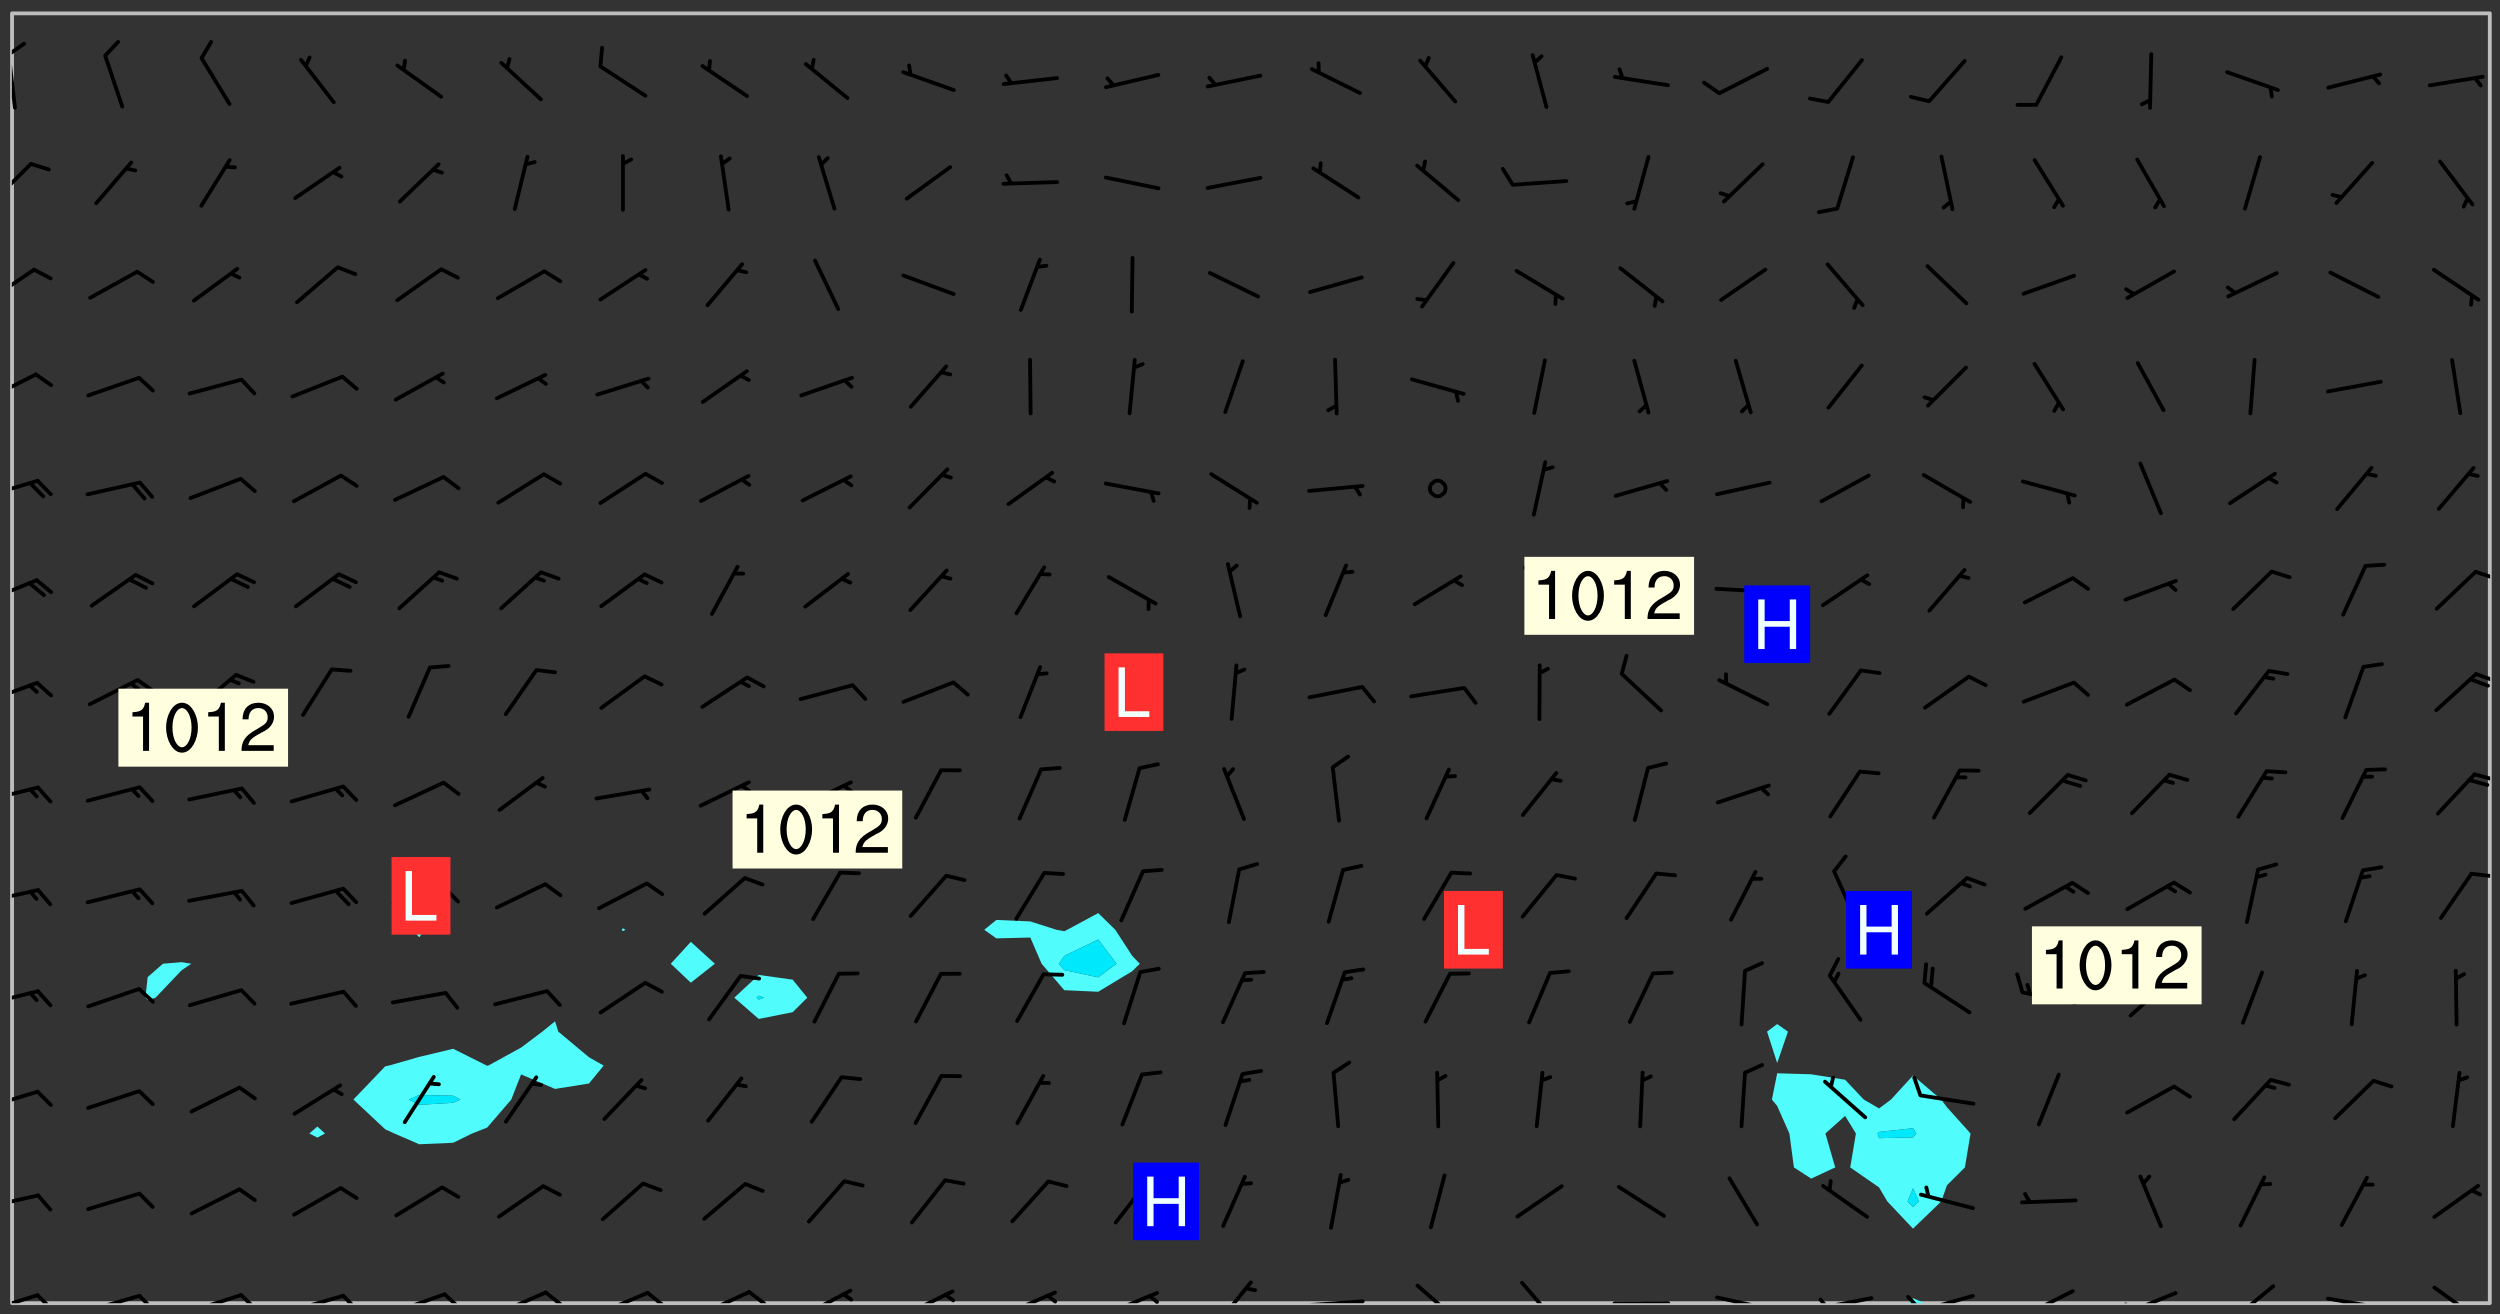 <svg xmlns="http://www.w3.org/2000/svg" role="img" xmlns:xlink="http://www.w3.org/1999/xlink" viewBox="142.45 309.95 326.84 171.84"><rect x="142.45" y="309.95" width="326.84" height="171.84" fill="#333333" stroke="none"/><defs><clipPath id="clip2"><path d="M 144 311.672 L 145 311.672 L 145 480.328 L 144 480.328 Z M 144 311.672"/></clipPath><clipPath id="clip3"><path d="M 144 311.672 L 468 311.672 L 468 480.328 L 144 480.328 Z M 144 311.672"/></clipPath><clipPath id="clip4"><path d="M 391 479 L 395 479 L 395 480.328 L 391 480.328 Z M 391 479"/></clipPath><clipPath id="clip5"><path d="M 467 311.672 L 468 311.672 L 468 480.328 L 467 480.328 Z M 467 311.672"/></clipPath><clipPath id="clip6"><path d="M 144 479 L 148 479 L 148 480.328 L 144 480.328 Z M 144 479"/></clipPath><clipPath id="clip7"><path d="M 147 479 L 150 479 L 150 480.328 L 147 480.328 Z M 147 479"/></clipPath><clipPath id="clip8"><path d="M 153 479 L 161 479 L 161 480.328 L 153 480.328 Z M 153 479"/></clipPath><clipPath id="clip9"><path d="M 160 479 L 163 479 L 163 480.328 L 160 480.328 Z M 160 479"/></clipPath><clipPath id="clip10"><path d="M 167 479 L 175 479 L 175 480.328 L 167 480.328 Z M 167 479"/></clipPath><clipPath id="clip11"><path d="M 173 479 L 176 479 L 176 480.328 L 173 480.328 Z M 173 479"/></clipPath><clipPath id="clip12"><path d="M 180 479 L 188 479 L 188 480.328 L 180 480.328 Z M 180 479"/></clipPath><clipPath id="clip13"><path d="M 187 479 L 190 479 L 190 480.328 L 187 480.328 Z M 187 479"/></clipPath><clipPath id="clip14"><path d="M 193 478 L 201 478 L 201 480.328 L 193 480.328 Z M 193 478"/></clipPath><clipPath id="clip15"><path d="M 200 478 L 203 478 L 203 480.328 L 200 480.328 Z M 200 478"/></clipPath><clipPath id="clip16"><path d="M 207 478 L 215 478 L 215 480.328 L 207 480.328 Z M 207 478"/></clipPath><clipPath id="clip17"><path d="M 213 478 L 216 478 L 216 480.328 L 213 480.328 Z M 213 478"/></clipPath><clipPath id="clip18"><path d="M 220 478 L 228 478 L 228 480.328 L 220 480.328 Z M 220 478"/></clipPath><clipPath id="clip19"><path d="M 226 478 L 230 478 L 230 480.328 L 226 480.328 Z M 226 478"/></clipPath><clipPath id="clip20"><path d="M 233 478 L 241 478 L 241 480.328 L 233 480.328 Z M 233 478"/></clipPath><clipPath id="clip21"><path d="M 240 478 L 243 478 L 243 480.328 L 240 480.328 Z M 240 478"/></clipPath><clipPath id="clip22"><path d="M 247 478 L 254 478 L 254 480.328 L 247 480.328 Z M 247 478"/></clipPath><clipPath id="clip23"><path d="M 252 478 L 254 478 L 254 480.328 L 252 480.328 Z M 252 478"/></clipPath><clipPath id="clip24"><path d="M 260 478 L 268 478 L 268 480.328 L 260 480.328 Z M 260 478"/></clipPath><clipPath id="clip25"><path d="M 265 478 L 268 478 L 268 480.328 L 265 480.328 Z M 265 478"/></clipPath><clipPath id="clip26"><path d="M 273 478 L 281 478 L 281 480.328 L 273 480.328 Z M 273 478"/></clipPath><clipPath id="clip27"><path d="M 279 479 L 281 479 L 281 480.328 L 279 480.328 Z M 279 479"/></clipPath><clipPath id="clip28"><path d="M 286 478 L 294 478 L 294 480.328 L 286 480.328 Z M 286 478"/></clipPath><clipPath id="clip29"><path d="M 292 479 L 294 479 L 294 480.328 L 292 480.328 Z M 292 479"/></clipPath><clipPath id="clip30"><path d="M 301 477 L 307 477 L 307 480.328 L 301 480.328 Z M 301 477"/></clipPath><clipPath id="clip31"><path d="M 313 479 L 321 479 L 321 480.328 L 313 480.328 Z M 313 479"/></clipPath><clipPath id="clip32"><path d="M 327 477 L 334 477 L 334 480.328 L 327 480.328 Z M 327 477"/></clipPath><clipPath id="clip33"><path d="M 341 477 L 347 477 L 347 480.328 L 341 480.328 Z M 341 477"/></clipPath><clipPath id="clip34"><path d="M 353 480 L 361 480 L 361 480.328 L 353 480.328 Z M 353 480"/></clipPath><clipPath id="clip35"><path d="M 366 479 L 375 479 L 375 480.328 L 366 480.328 Z M 366 479"/></clipPath><clipPath id="clip36"><path d="M 379 479 L 388 479 L 388 480.328 L 379 480.328 Z M 379 479"/></clipPath><clipPath id="clip37"><path d="M 380 479 L 382 479 L 382 480.328 L 380 480.328 Z M 380 479"/></clipPath><clipPath id="clip38"><path d="M 393 479 L 401 479 L 401 480.328 L 393 480.328 Z M 393 479"/></clipPath><clipPath id="clip39"><path d="M 391 479 L 394 479 L 394 480.328 L 391 480.328 Z M 391 479"/></clipPath><clipPath id="clip40"><path d="M 406 478 L 414 478 L 414 480.328 L 406 480.328 Z M 406 478"/></clipPath><clipPath id="clip41"><path d="M 406 480 L 409 480 L 409 480.328 L 406 480.328 Z M 406 480"/></clipPath><clipPath id="clip42"><path d="M 420 478 L 428 478 L 428 480.328 L 420 480.328 Z M 420 478"/></clipPath><clipPath id="clip43"><path d="M 420 480 L 422 480 L 422 480.328 L 420 480.328 Z M 420 480"/></clipPath><clipPath id="clip44"><path d="M 433 477 L 440 477 L 440 480.328 L 433 480.328 Z M 433 477"/></clipPath><clipPath id="clip45"><path d="M 446 479 L 454 479 L 454 480.328 L 446 480.328 Z M 446 479"/></clipPath><clipPath id="clip46"><path d="M 452 480 L 454 480 L 454 480.328 L 452 480.328 Z M 452 480"/></clipPath><clipPath id="clip47"><path d="M 460 478 L 467 478 L 467 480.328 L 460 480.328 Z M 460 478"/></clipPath><clipPath id="clip48"><path d="M 144 465 L 148 465 L 148 469 L 144 469 Z M 144 465"/></clipPath><clipPath id="clip49"><path d="M 144 452 L 148 452 L 148 455 L 144 455 Z M 144 452"/></clipPath><clipPath id="clip50"><path d="M 144 439 L 148 439 L 148 442 L 144 442 Z M 144 439"/></clipPath><clipPath id="clip51"><path d="M 144 426 L 148 426 L 148 429 L 144 429 Z M 144 426"/></clipPath><clipPath id="clip52"><path d="M 465 423 L 468 423 L 468 425 L 465 425 Z M 465 423"/></clipPath><clipPath id="clip53"><path d="M 144 412 L 148 412 L 148 415 L 144 415 Z M 144 412"/></clipPath><clipPath id="clip54"><path d="M 465 410 L 468 410 L 468 413 L 465 413 Z M 465 410"/></clipPath><clipPath id="clip55"><path d="M 144 398 L 148 398 L 148 402 L 144 402 Z M 144 398"/></clipPath><clipPath id="clip56"><path d="M 465 397 L 468 397 L 468 400 L 465 400 Z M 465 397"/></clipPath><clipPath id="clip57"><path d="M 144 385 L 148 385 L 148 389 L 144 389 Z M 144 385"/></clipPath><clipPath id="clip58"><path d="M 465 384 L 468 384 L 468 386 L 465 386 Z M 465 384"/></clipPath><clipPath id="clip59"><path d="M 144 372 L 148 372 L 148 376 L 144 376 Z M 144 372"/></clipPath><clipPath id="clip60"><path d="M 144 358 L 148 358 L 148 363 L 144 363 Z M 144 358"/></clipPath><clipPath id="clip61"><path d="M 144 344 L 148 344 L 148 350 L 144 350 Z M 144 344"/></clipPath><clipPath id="clip62"><path d="M 144 331 L 147 331 L 147 337 L 144 337 Z M 144 331"/></clipPath><clipPath id="clip63"><path d="M 144 316 L 145 316 L 145 325 L 144 325 Z M 144 316"/></clipPath><clipPath id="clip64"><path d="M 144 315 L 146 315 L 146 318 L 144 318 Z M 144 315"/></clipPath><g id="surface1410" clip-path="url(#clip1)"><path fill="#fff" fill-opacity="0" fill-rule="evenodd" d="M 0 0 L 1000 0 L 1000 1000 L 0 1000 Z M 0 0"/><path fill="#d3d3d3" fill-opacity="0" fill-rule="evenodd" d="M162.152 355.867L161.918 356.16 161.977 356.395 162.094 356.566 162.27 356.801 162.562 357.148 162.676 357.207 162.793 357.035 162.852 356.801 163.027 356.625 163.492 356.449 164.191 356.449 164.426 356.742 164.715 357.559 164.773 357.734 164.949 357.965 165.301 358.199 166 358.898 166.172 359.074 166.406 359.422 166.641 359.832 166.93 360.414 167.34 360.879 167.57 361.113 167.805 361.289 167.922 361.52 168.098 361.812 168.27 362.977 168.27 363.211 168.328 363.5 168.387 363.617 168.504 363.734 168.852 364.145 168.969 364.316 169.145 364.492 169.32 364.727 169.438 364.898 169.609 365.25 169.668 365.484 169.902 365.891 170.137 365.832 169.961 366.008 169.902 366.938 169.32 366.938 169.086 366.824 168.738 366.938 168.621 367.055 168.562 367.348 168.504 367.523 168.387 367.695 167.922 367.988 167.863 368.223 167.805 368.336 167.805 368.98 167.863 369.152 167.863 369.562 167.922 369.621 167.922 370.027 167.98 370.434 168.098 370.609 168.156 370.668 168.387 371.309 168.328 371.602 168.328 372.301 168.27 372.883 168.27 373.117 168.211 373.348 168.156 373.699 168.156 375.621 168.211 375.738 168.637 375.738 168.27 375.855 168.246 376.207 169.137 377.375 170.879 377.914 172.219 378.273 172.219 378.812 172.309 379.621 172.844 380.336 174.363 380.605 175.254 380.52 175.344 381.684 175.879 381.863 177.039 381.684 179.094 380.699 180.254 380.336 182.133 380.16 183.828 379.98 183.648 380.699 182.133 380.785 180.883 380.875 180.078 381.145 179.004 381.953 179.273 382.672 179.809 383.57 179.629 384.195 179.363 385.004 179.629 386.082 180.254 386.98 181.059 387.16 182.309 386.98 182.043 387.703 182.141 388.207 182.195 388.5 182.195 388.672 182.254 388.965 182.254 389.371 182.43 389.488 182.781 389.605 183.188 389.605 183.48 389.43 183.594 389.312 183.652 389.195 183.77 388.965 183.828 388.789 184.18 388.324 184.41 388.148 184.586 388.09 184.762 388.148 184.82 388.324 184.938 389.312 184.992 389.781 185.051 389.953 185.168 390.188 185.344 390.246 186.16 390.305 186.449 390.305 186.566 390.539 186.625 390.945 186.684 391.297 186.684 392.402 186.801 392.695 186.918 393.043 187.207 393.742 187.383 394.094 187.965 394.848 188.316 395.023 188.488 395.082 188.957 395.316 189.598 395.781 189.945 396.016 190.238 396.191 190.531 396.246 190.762 396.309 191.578 396.656 191.871 396.832 191.984 397.004 192.336 397.355 192.453 397.531 192.977 398.172 192.977 398.461 193.035 398.812 193.035 399.16 193.094 399.512 193.152 399.801 193.27 399.859 193.441 399.918 193.617 399.918 194.199 400.152 194.375 400.27 194.551 400.559 194.727 400.793 194.84 401.027 195.133 401.258 195.25 401.375 195.25 401.785 195.309 401.84 195.598 402.074 195.832 402.191 195.891 402.309 196.008 402.48 196.066 402.598 196.297 402.832 196.355 403.008 196.59 403.066 196.707 403.125 196.59 403.238 196.531 403.355 196.531 403.473 196.414 403.766 196.297 404.055 196.297 404.637 196.473 404.754 196.59 404.812 196.648 404.93 196.766 405.047 196.879 405.105 197.055 405.453 197.113 405.805 197.172 406.211 197.172 406.387 197.113 406.562 196.996 407.262 196.996 407.434 197.113 407.609 197.406 407.902 197.812 407.902 197.988 408.02 198.105 408.191 198.223 408.484 198.223 408.719 197.695 408.719 197.465 408.484 197.23 408.484 197.055 408.543 196.996 409.242 197.055 409.59 197.172 409.766 197.348 410.176 197.465 410.406 197.754 410.875 197.93 410.93 198.453 410.93 198.688 410.988 199.445 411.629 199.504 411.922 199.504 412.156 199.562 412.215 199.793 412.562 199.793 412.914 199.676 413.086 199.676 413.379 199.969 413.668 200.262 413.844 200.434 413.902 200.727 414.078 201.02 414.195 201.602 414.602 201.891 414.836 202.184 415.012 202.402 415.172 202.418 415.184 202.648 415.359 203.289 415.883 203.465 416.117 203.582 416.293 203.758 416.469 203.871 416.641 203.871 417.281 203.988 417.457 204.457 417.574 205.039 417.691 205.273 417.75 205.504 417.863 205.797 417.98 205.91 418.039 206.496 418.391 206.785 418.562 206.961 418.625 207.137 418.68 207.312 418.738 208.012 419.09 208.301 419.266 208.535 419.32 208.824 419.496 209.059 419.613 209.699 420.02 209.992 420.137 210.164 420.195 210.398 420.254 210.809 420.312 211.039 420.371 211.273 420.488 211.332 420.66 210.922 420.836 211.391 420.895 211.449 421.188 211.562 421.422 211.738 421.477 211.973 421.535 212.148 421.594 212.555 421.711 213.195 421.945 213.312 422.117 213.371 422.352 213.371 422.527 213.312 422.645 213.254 423.051 213.488 423.285 213.605 423.344 213.953 423.461 214.594 423.691 214.77 423.809 215.059 423.926 215.234 424.102 215.469 424.566 216.051 425.672 216.227 425.848 216.574 426.023 216.75 426.141 217.102 426.258 218.148 426.781 218.383 426.84 218.848 426.953 219.141 427.012 219.605 427.188 220.363 427.77 220.598 428.004 220.945 428.469 221.121 428.645 221.41 428.879 222.227 429.578 222.52 429.754 222.809 430.043 223.102 430.219 223.395 430.508 224.09 431.148 224.266 431.324 224.559 431.559 224.848 431.793 225.316 432.082 225.957 432.664 226.305 432.898 226.539 433.191 226.887 433.539 227.238 434.004 228.172 434.996 228.52 435.402 228.637 435.578 228.871 435.637 228.984 435.754 229.629 435.93 229.859 436.043 230.094 436.102 230.387 436.277 230.617 436.395 231.551 437.094 231.957 437.5 232.191 437.676 232.598 437.852 232.832 437.969 233.648 438.316 233.996 438.551 234.23 438.668 234.523 438.957 234.754 439.074 235.512 439.426 235.863 439.598 236.094 439.656 236.387 439.773 236.621 439.832 237.492 440.008 238.309 440.008 238.777 440.238 238.949 440.297 239.824 440.996 240.289 441.113 240.582 441.172 240.758 441.23 240.988 441.289 241.457 441.348 241.805 441.406 242.156 441.465 242.562 441.523 242.855 441.523 243.027 441.582 243.027 441.812 243.203 441.988 243.496 441.988 243.844 442.047 244.195 442.105 244.895 442.223 245.535 442.223 246 441.988 246.293 441.812 246.465 441.695 246.875 441.523 247.164 441.348 248.098 440.883 248.566 440.59 249.09 440.297 249.555 440.125 250.02 439.949 251.07 439.484 251.359 439.367 251.77 439.25 252.059 439.133 252.586 438.957 254.102 438.258 254.684 437.91 254.973 437.852 255.266 437.793 255.613 437.676 256.488 437.445 256.84 437.328 256.953 437.328 257.188 437.27 258.062 437.035 258.297 436.977 259.109 436.977 259.461 436.918 260.277 436.801 260.449 436.742 260.801 436.688 261.094 436.629 261.324 436.57 262.141 436.395 262.316 436.336 262.664 436.336 262.898 436.277 263.363 436.16 264.121 435.988 264.355 435.93 264.703 435.93 265.113 435.812 265.402 435.754 266.688 435.695 266.977 435.695 267.387 435.637 267.617 435.578 267.793 435.578 268.668 435.461 269.074 435.461 269.484 435.344 269.832 435.344 270.184 435.23 271.055 435.172 272.805 435.172 273.852 435.461 274.262 435.578 274.551 435.695 274.902 435.812 275.191 435.93 276.242 436.102 276.531 436.16 276.824 436.16 277.117 436.219 277.289 436.277 277.699 436.336 277.871 436.395 277.988 436.453 278.105 436.453 278.223 436.512 278.574 436.57 278.688 436.57 279.098 436.637 281.02 437.031 282.945 437.426 284.465 437.875 286.16 438.594 288.305 439.398 289.91 438.68 291.34 437.875 292.5 436.797 293.75 436.348 296.785 435.629 298.66 435.27 300.805 433.922 303.039 432.668 305.539 431.41 307.234 430.961 309.02 430.781 310.18 430.512 310.805 431.051 312.145 430.781 312.859 429.793 313.844 428.449 314.289 428.27 315.094 427.91 316.969 427.371 318.754 426.922 320.004 426.652 321.164 426.562 322.863 426.473 324.824 426.203 326.074 426.113 326.613 426.113 327.238 426.023 328.129 426.023 330.273 425.844 332.684 425.664 335.273 425.574 336.969 425.754 338.578 425.844 340.008 426.203 341.168 426.922 343.043 427.91 344.203 429.438 344.469 430.152 345.098 430.242 345.453 431.141 345.988 431.68 346.523 433.207 347.598 433.566 348.133 433.566 347.328 434.102 347.418 435.809 348.133 438.504 349.023 439.309 349.918 440.297 350.633 441.555 352.418 442.094 353.938 441.914 354.293 443.258 355.902 442.453 356.883 441.914 357.152 442.184 357.469 441.969 357.688 441.824 358.488 442.273 358.938 441.914 359.293 441.914 359.828 441.645 360.367 440.926 360.902 440.656 361.527 439.668 362.688 440.117 363.527 440.488 364.922 441.105 366.617 440.926 368.223 440.926 370.008 441.016 370.188 439.309 370.723 437.965 371.527 438.234 372.02 439.082 372.422 439.488 372.332 440.027 372.332 440.387 373.047 440.836 373.758 440.566 375.188 440.566 375.547 441.555 375.992 442.812 376.707 444.156 377.957 444.785 379.652 445.414 380.367 445.234 380.547 444.695 381.527 444.605 381.977 444.965 382.062 446.223 381.797 446.852 381.262 447.031 381.262 447.57 381.977 448.555 382.242 449.094 383.227 450.082 384.027 451.16 383.762 451.52 383.672 452.418 383.047 454.75 382.691 456.816 382.602 458.609 382.422 459.328 382.332 459.867 382.332 461.305 381.352 463.188 380.992 464.895 380.457 465.793 379.652 466.961 379.387 467.5 381.441 468.754 381.527 469.113 381.172 469.652 381.082 469.473 381.082 470.281 381.172 471.719 380.727 472.434 379.652 472.527 379.387 473.242 379.922 474.141 380.727 474.859 381.887 475.668 383.227 475.938 383.672 476.297 383.316 476.746 381.527 476.656 380.277 476.207 379.562 475.488 378.938 475.398 378.762 478.988 378.574 480.297 467.934 480.297 467.934 311.703 412.664 311.703 412.664 360.785 413.426 360.91 416.715 361.453 418.738 364.289 418.738 367.043 421.09 367.375 423.438 367.707 427.488 367.707 426.109 371.867 424.086 372.574 422.062 373.277 421.52 373.621 418.926 375.238 418.738 375.355 416.715 373.277 415.984 370.535 413.312 368.457 411.938 364.957 411.871 364.875 409.914 362.203 412.664 360.785 412.664 311.703 294.422 311.703 294.422 403.117 294.539 403.148 294.672 403.16 294.746 403.234 294.852 403.281 294.941 403.34 295.027 403.398 295.117 403.457 295.414 403.754 295.473 403.844 295.504 403.961 295.531 404.078 295.547 404.215 295.516 404.332 295.457 404.422 295.398 404.508 295.355 404.613 295.309 404.715 295.281 404.836 295.281 404.98 295.457 405.25 295.605 405.398 295.68 405.484 295.754 405.559 295.797 405.664 295.859 405.754 295.918 405.84 295.961 405.945 296.02 406.035 296.066 406.137 296.109 406.242 296.168 406.328 296.285 406.508 296.359 406.582 296.422 406.668 296.48 406.758 296.523 406.863 296.582 406.953 296.641 407.039 296.703 407.129 296.762 407.219 296.805 407.32 296.922 407.5 296.996 407.574 297.055 407.66 297.129 407.734 297.219 407.793 297.324 407.84 297.473 407.84 297.605 407.824 297.738 407.84 297.84 407.793 297.914 407.719 297.961 407.617 297.945 407.484 297.945 407.336 297.898 407.23 297.871 407.113 297.824 407.012 297.797 406.891 297.754 406.789 297.691 406.699 297.648 406.598 297.605 406.492 297.574 406.375 297.559 406.242 297.547 406.105 297.633 406.047 297.691 405.961 297.812 405.93 297.855 406.035 297.871 406.168 297.871 406.285 297.93 406.387 297.988 406.477 298.078 406.535 298.227 406.684 298.285 406.773 298.328 406.879 298.316 406.98 298.402 407.039 298.508 407.086 298.594 407.145 298.684 407.203 298.758 407.277 298.641 407.305 298.535 407.352 298.449 407.41 298.375 407.484 298.316 407.574 298.254 407.66 298.227 407.781 298.18 407.883 298.137 407.988 298.105 408.105 298.094 408.238 298.078 408.371 298.078 408.52 298.105 408.637 298.152 408.742 298.195 408.844 298.254 408.934 298.328 409.008 298.418 409.066 298.492 409.141 298.582 409.199 298.641 409.289 298.684 409.395 298.73 409.496 298.848 409.527 298.98 409.543 299.129 409.543 299.246 409.512 299.352 409.555 299.395 409.66 299.441 409.762 299.469 409.883 299.5 410 299.527 410.117 299.559 410.238 299.586 410.355 299.691 410.398 299.793 410.445 299.926 410.43 300.074 410.578 300.137 410.664 300.211 410.738 300.281 410.812 300.371 410.875 300.477 410.918 300.578 410.961 300.695 410.992 300.832 411.008 300.949 410.977 301.023 410.902 301.051 410.785 301.039 410.652 301.008 410.531 300.98 410.414 301.023 410.309 301.141 410.309 301.23 410.371 301.348 410.398 301.496 410.398 301.629 410.414 301.777 410.414 301.91 410.43 302.043 410.414 302.191 410.414 302.324 410.398 302.457 410.387 302.594 410.398 302.711 410.371 302.844 410.355 303.035 410.297 302.977 410.473 302.961 410.605 302.934 410.727 302.918 410.859 302.859 410.945 302.727 410.961 302.621 411.008 302.516 411.051 302.398 411.082 302.281 411.109 302.016 411.141 301.867 411.141 301.734 411.156 301.66 411.23 301.719 411.316 301.867 411.465 301.984 411.645 302.059 411.715 302.148 411.777 302.238 411.836 302.324 411.895 302.414 411.953 302.516 411.996 302.621 412.059 302.727 412.102 302.812 412.16 302.918 412.207 303.02 412.25 303.199 412.367 303.258 412.457 303.215 412.559 303.168 412.664 303.184 412.797 303.406 413.02 303.465 413.109 303.508 413.211 303.539 413.332 303.582 413.434 303.598 413.566 303.629 413.684 303.641 413.82 303.672 413.938 303.82 414.086 303.922 414.129 304.027 414.172 304.145 414.203 304.277 414.219 304.414 414.234 304.531 414.234 304.648 414.203 304.738 414.145 304.781 414.039 304.828 413.938 304.871 413.832 304.902 413.715 304.914 413.582 304.914 413.434 304.902 413.301 304.887 413.168 304.855 413.051 304.812 412.945 304.766 412.84 304.723 412.738 304.68 412.633 304.664 412.5 304.68 412.367 304.707 412.25 304.738 412.133 304.766 412.012 304.812 411.91 304.902 411.852 304.988 411.789 305.062 411.715 305.152 411.656 305.375 411.434 305.434 411.348 305.508 411.273 305.625 411.094 305.684 411.008 305.684 410.859 305.609 410.785 305.508 410.738 305.402 410.695 305.301 410.652 305.242 410.562 305.195 410.457 305.168 410.34 305.258 410.281 305.375 410.25 305.477 410.207 305.656 410.09 305.805 409.941 305.816 409.809 305.805 409.703 305.715 409.645 305.582 409.66 305.434 409.66 305.301 409.676 305.168 409.66 305.047 409.629 304.961 409.57 304.887 409.496 304.828 409.406 304.766 409.32 304.648 409.141 304.59 409.055 304.621 408.934 304.707 408.875 304.828 408.844 304.887 408.758 304.887 408.637 304.855 408.52 304.797 408.43 304.738 408.344 304.691 408.238 304.664 408.121 304.648 407.988 304.707 407.898 304.781 407.824 304.871 407.766 304.988 407.586 305.062 407.512 305.121 407.426 305.27 407.277 305.391 407.246 305.523 407.23 305.656 407.246 305.73 407.32 305.773 407.426 305.789 407.559 305.758 407.676 305.641 407.707 305.508 407.719 305.359 407.867 305.316 407.973 305.27 408.074 305.242 408.195 305.211 408.312 305.211 408.461 305.242 408.578 305.285 408.684 305.344 408.773 305.418 408.844 305.492 408.918 305.609 408.949 305.73 408.977 305.848 408.949 305.98 408.934 306.098 408.934 306.188 408.992 306.262 409.066 306.309 409.172 306.367 409.258 306.469 409.305 306.602 409.32 306.707 409.363 306.793 409.422 306.781 409.527 306.707 409.602 306.527 409.719 306.469 409.809 306.379 409.867 306.309 409.941 306.234 410.016 306.172 410.105 306.145 410.223 306.129 410.355 306.145 410.488 306.129 410.621 306.129 410.77 306.145 410.902 306.172 411.02 306.203 411.141 306.277 411.215 306.367 411.273 306.453 411.332 306.543 411.391 306.66 411.422 306.66 411.508 306.559 411.555 306.469 411.613 306.203 411.645 306.086 411.672 305.938 411.672 305.832 411.715 305.73 411.762 305.672 411.852 305.609 412.086 305.598 412.219 305.566 412.34 305.551 412.473 305.551 412.766 305.539 412.898 305.551 413.035 305.566 413.168 305.699 413.184 305.832 413.195 305.953 413.227 306.039 413.285 306.113 413.359 306.16 413.465 306.203 413.566 306.219 413.699 306.219 414.145 306.203 414.277 306.203 414.723 306.234 414.988 306.262 415.105 306.277 415.238 306.309 415.355 306.395 415.566 306.426 415.832 306.426 415.98 306.395 416.098 306.367 416.215 306.336 416.336 306.309 416.453 306.277 416.57 306.246 416.691 306.234 416.824 306.219 416.957 306.309 417.016 306.426 416.984 306.527 417 306.574 417.105 306.543 417.371 306.543 417.812 306.5 417.918 306.453 418.023 306.41 418.125 306.367 418.23 306.309 418.316 306.277 418.438 306.234 418.555 306.203 418.672 306.188 418.805 306.203 418.938 306.262 419.027 306.367 419.074 306.453 419.133 306.512 419.219 306.5 419.355 306.469 419.473 306.426 419.574 306.426 420.02 306.41 420.152 306.41 420.301 306.379 420.418 306.336 420.523 306.309 420.641 306.262 420.746 306.219 420.848 306.188 420.969 306.16 421.086 306.129 421.219 306.098 421.336 306.07 421.453 306.027 421.559 305.996 421.676 305.965 421.797 305.953 421.93 305.938 422.062 305.938 422.359 305.965 422.477 305.965 422.625 306.012 423.023 306.039 423.141 306.098 423.23 306.219 423.262 306.367 423.262 306.5 423.246 306.559 423.336 306.559 423.453 306.5 423.543 306.41 423.602 306.309 423.645 306.203 423.691 306.113 423.75 306.027 423.809 305.891 423.824 305.773 423.793 305.641 423.777 305.539 423.824 305.477 423.91 305.465 424.047 305.449 424.18 305.418 424.297 305.391 424.414 305.375 424.547 305.344 424.668 305.344 424.965 305.359 425.098 305.391 425.215 305.391 425.363 305.402 425.496 305.402 425.645 305.375 425.762 305.328 425.863 305.301 425.984 305.27 426.102 305.211 426.191 305.137 426.266 305.035 426.309 304.93 426.355 304.812 426.383 304.691 426.414 304.59 426.367 304.648 426.281 304.754 426.234 304.781 426.117 304.812 426 304.84 425.879 304.871 425.762 304.871 425.613 304.887 425.48 304.855 425.363 304.812 425.258 304.707 425.273 304.633 425.348 304.531 425.391 304.441 425.453 304.367 425.527 304.324 425.629 304.309 425.762 304.277 425.879 304.25 426 304.219 426.117 304.191 426.234 304.16 426.355 304.133 426.473 304.102 426.59 304.059 426.695 303.969 426.754 303.879 426.754 303.762 426.723 303.73 426.637 303.746 426.5 303.715 426.383 303.715 426.234 303.703 426.102 303.703 425.953 303.641 425.719 303.613 425.598 303.57 425.496 303.523 425.391 303.465 425.305 303.406 425.215 303.363 425.109 303.301 425.023 303.152 424.875 303.082 424.801 302.977 424.754 302.871 424.711 302.77 424.668 302.473 424.371 302.383 424.297 302.297 424.238 302.191 424.195 302.102 424.133 302.016 424.074 301.91 424.031 301.82 423.973 301.734 423.91 301.66 423.84 301.555 423.793 301.469 423.734 301.363 423.691 301.273 423.629 301.172 423.586 301.066 423.543 300.98 423.484 300.875 423.438 300.77 423.395 300.668 423.348 300.578 423.289 300.477 423.246 300.371 423.203 300.281 423.141 300.164 423.113 300.031 423.098 299.898 423.113 299.75 423.113 299.617 423.129 299.5 423.098 299.41 423.039 299.336 422.965 299.246 422.906 299.145 422.859 298.996 422.859 298.875 422.832 298.773 422.789 298.699 422.715 298.582 422.535 298.492 422.477 298.391 422.434 298.301 422.371 298.195 422.328 298.105 422.27 298.02 422.211 297.914 422.164 297.855 422.078 297.797 421.988 297.754 421.883 297.707 421.781 297.633 421.707 297.547 421.648 297.473 421.574 297.383 421.516 297.16 421.293 297.117 421.188 297.086 420.922 297.191 420.879 297.336 420.879 297.441 420.922 297.516 420.996 297.605 421.055 297.691 421.113 297.797 421.16 297.887 421.219 298.035 421.367 298.105 421.441 298.254 421.59 298.316 421.676 298.391 421.75 298.477 421.809 298.551 421.883 298.641 421.945 298.73 422.004 298.816 422.062 299.086 422.238 299.188 422.285 299.293 422.328 299.395 422.371 299.441 422.297 299.5 422.211 299.574 422.137 299.645 422.062 299.75 422.105 299.824 422.18 299.883 422.27 299.926 422.371 299.973 422.477 300.016 422.582 300.137 422.609 300.254 422.582 300.328 422.492 300.371 422.387 300.43 422.297 300.504 422.223 300.609 422.18 300.727 422.152 300.859 422.164 300.949 422.223 301.098 422.371 301.156 422.461 301.199 422.566 301.246 422.668 301.289 422.773 301.332 422.875 301.438 422.922 301.543 422.965 301.676 422.98 301.762 422.922 301.82 422.832 301.895 422.758 302 422.715 302.117 422.742 302.223 422.789 302.324 422.832 302.43 422.875 302.531 422.922 302.711 423.039 302.711 423.156 302.695 423.289 302.711 423.422 302.727 423.559 302.785 423.645 302.887 423.691 303.008 423.719 303.125 423.75 303.273 423.75 303.391 423.719 303.449 423.629 303.629 423.512 303.688 423.422 303.762 423.348 303.82 423.262 303.938 423.082 304.117 422.965 304.234 422.996 304.324 423.055 304.367 423.129 304.352 423.262 304.352 423.379 304.441 423.438 304.59 423.438 304.723 423.422 304.855 423.41 305.121 423.379 305.227 423.336 305.344 423.305 305.465 423.277 305.539 423.203 305.609 423.129 305.672 423.039 305.656 422.934 305.609 422.832 305.508 422.789 305.402 422.773 305.285 422.801 305.02 422.832 304.871 422.832 304.797 422.758 304.707 422.699 304.59 422.668 304.473 422.641 304.34 422.625 304.191 422.625 304.059 422.641 303.762 422.641 303.656 422.594 303.508 422.445 303.465 422.344 303.406 422.254 303.629 422.031 303.715 421.973 303.82 421.93 303.938 421.898 304.07 421.883 304.203 421.898 304.34 421.914 304.441 421.957 304.574 421.945 304.664 421.883 304.766 421.84 304.828 421.75 304.781 421.648 304.691 421.59 304.574 421.559 304.473 421.516 304.414 421.426 304.352 421.336 304.352 421.219 304.367 421.086 304.473 421.039 304.547 420.969 304.547 420.848 304.457 420.789 304.426 420.672 304.516 420.613 304.59 420.539 304.633 420.434 304.691 420.344 304.738 420.242 304.754 420.109 304.754 419.961 304.707 419.855 304.664 419.754 304.574 419.695 304.441 419.68 304.34 419.637 304.203 419.621 304.086 419.59 303.641 419.59 303.508 419.574 303.375 419.562 303.242 419.547 303.125 419.516 302.977 419.516 302.844 419.5 302.711 419.488 302.445 419.457 302.324 419.414 302.238 419.355 302.164 419.281 302.164 419.133 302.176 419 302.281 418.953 302.383 418.91 302.516 418.895 302.668 418.895 302.801 418.879 303.094 418.879 303.215 418.91 303.316 418.953 303.406 419.012 303.641 419.074 303.762 419.027 303.852 418.969 303.953 418.926 304.086 418.91 304.191 418.953 304.293 419 304.426 419.012 304.547 418.984 304.691 418.984 304.812 418.953 304.93 418.926 305.035 418.879 305.109 418.805 305.195 418.746 305.344 418.598 305.402 418.512 305.449 418.406 305.477 418.289 305.492 418.184 305.391 418.141 305.301 418.082 305.184 418.051 305.078 418.008 304.988 417.945 304.914 417.859 304.84 417.785 304.738 417.742 304.633 417.695 304.531 417.652 304.473 417.562 304.426 417.461 304.34 417.25 304.277 417.164 304.219 417.074 304.145 417 304.059 416.941 303.789 416.941 303.672 416.973 303.582 417.031 303.48 417.074 303.348 417.09 303.242 417.074 303.215 416.957 303.152 416.867 303.035 416.836 302.934 416.793 302.785 416.645 302.754 416.527 302.738 416.422 302.812 416.348 302.992 416.23 303.109 416.203 303.227 416.172 303.363 416.188 303.465 416.23 303.57 416.273 303.672 416.32 303.777 416.363 303.895 416.395 304.027 416.41 304.145 416.438 304.277 416.453 304.383 416.438 304.473 416.379 304.398 416.305 304.293 416.262 304.219 416.188 304.145 416.098 303.996 415.949 303.91 415.891 303.82 415.832 303.746 415.758 303.656 415.699 303.555 415.652 303.434 415.625 303.332 415.578 303.227 415.535 303.109 415.504 303.008 415.461 302.887 415.43 302.738 415.43 302.621 415.461 302.516 415.504 302.43 415.566 302.25 415.684 302.164 415.742 302.074 415.801 301.969 415.848 301.883 415.906 301.777 415.949 301.676 415.992 301.57 416.039 301.496 416.113 301.438 416.203 301.379 416.289 301.332 416.395 301.273 416.48 301.199 416.555 301.066 416.543 300.949 416.512 300.832 416.512 300.758 416.586 300.668 416.645 300.594 416.719 300.504 416.777 300.418 416.836 300.312 416.883 300.211 416.926 300.074 416.941 299.973 416.898 299.824 416.75 299.719 416.703 299.633 416.703 299.527 416.75 299.426 416.793 299.305 416.824 299.188 416.793 299.113 416.719 299.113 416.602 299.145 416.48 299.219 416.41 299.277 416.32 299.352 416.246 299.469 416.215 299.574 416.172 299.867 416.172 300 416.156 300.137 416.141 300.238 416.098 300.328 416.039 300.43 415.992 300.52 415.934 300.652 415.922 300.742 415.98 300.875 415.992 300.965 415.934 301.051 415.875 301.156 415.832 301.246 415.773 301.332 415.711 301.422 415.652 301.57 415.504 301.629 415.418 301.688 415.328 301.793 415.285 301.926 415.27 302.043 415.297 302.164 415.328 302.223 415.27 302.281 415.18 302.312 414.914 302.34 414.797 302.445 414.809 302.578 414.824 302.68 414.781 302.77 414.723 302.828 414.633 302.902 414.559 302.961 414.469 303.008 414.367 303.02 414.234 303.008 414.102 302.961 413.996 302.812 413.848 302.754 413.758 302.695 413.672 302.652 413.566 302.652 413.121 302.668 412.988 302.668 412.84 302.68 412.707 302.621 412.648 302.531 412.707 302.43 412.664 302.25 412.547 302.164 412.488 302.102 412.398 302.043 412.309 301.969 412.234 301.883 412.176 301.762 412.207 301.66 412.219 301.555 412.266 301.469 412.324 301.363 412.367 301.215 412.516 301.125 412.574 301.039 412.633 300.949 412.695 300.844 412.738 300.711 412.754 300.711 412.633 300.816 412.59 300.934 412.559 301.008 412.488 301.051 412.383 301.051 412.234 301.023 412.117 300.875 411.969 300.742 411.953 300.594 411.953 300.477 411.984 300.371 412.027 300.27 412.07 300.18 412.133 300.062 412.16 299.988 412.086 300 411.953 299.957 411.852 299.914 411.746 299.824 411.688 299.707 411.715 299.586 411.746 299.469 411.777 299.367 411.82 299.246 411.852 299.145 411.895 299.039 411.938 298.949 411.996 298.848 412.012 298.848 411.895 298.863 411.762 298.805 411.672 298.73 411.715 298.582 411.863 298.523 411.953 298.449 412.027 298.402 412.133 298.359 412.234 298.285 412.309 298.227 412.398 298.152 412.473 298.094 412.559 298.02 412.633 297.93 412.695 297.855 412.766 297.781 412.84 297.68 412.855 297.547 412.871 297.441 412.828 297.441 412.707 297.59 412.559 297.633 412.457 297.691 412.367 297.738 412.266 297.781 412.16 297.84 412.07 297.871 411.953 297.914 411.852 297.945 411.73 297.973 411.613 298.02 411.508 298.062 411.406 298.105 411.301 298.18 411.23 298.27 411.168 298.359 411.109 298.461 411.066 298.758 411.066 299.023 411.035 299.129 410.992 299.055 410.918 298.938 410.887 298.832 410.844 298.742 410.785 298.641 410.738 298.551 410.68 298.449 410.637 298.344 410.594 298.254 410.531 298.168 410.473 298.062 410.43 297.961 410.387 297.84 410.355 297.723 410.324 297.621 410.281 297.5 410.25 297.398 410.207 297.309 410.148 297.266 410.043 297.25 409.91 297.352 409.867 297.484 409.852 297.621 409.867 297.754 409.852 297.855 409.809 297.914 409.719 297.93 409.613 297.84 409.555 297.766 409.48 297.664 409.438 297.574 409.379 297.426 409.23 297.383 409.125 297.367 408.992 297.367 408.699 297.309 408.609 297.219 408.551 297.145 408.477 297.102 408.371 297.07 408.254 297.012 408.164 296.938 408.09 296.82 408.062 296.746 407.988 296.656 407.93 296.566 407.867 296.48 407.809 296.406 407.734 296.348 407.648 296.301 407.543 296.215 407.484 296.066 407.336 295.871 407.277 295.738 407.293 295.637 407.336 295.562 407.41 295.516 407.512 295.473 407.617 295.414 407.707 295.355 407.793 295.059 408.09 294.969 408.148 294.883 408.148 294.82 408.062 294.777 407.957 294.809 407.84 294.867 407.75 294.895 407.633 294.883 407.5 294.793 407.438 294.688 407.484 294.57 407.512 294.453 407.543 294.184 407.719 294.082 407.766 293.965 407.793 293.859 407.84 293.77 407.898 293.668 407.941 293.609 407.855 293.562 407.75 293.578 407.617 293.625 407.512 293.695 407.438 293.77 407.367 293.828 407.277 293.828 407.129 293.785 407.023 293.547 407.023 293.445 407.07 293.414 407.188 293.387 407.305 293.355 407.426 293.281 407.469 293.148 407.484 293.074 407.438 293.031 407.336 292.988 407.23 292.941 407.129 292.898 407.023 292.777 407.055 292.676 407.098 292.543 407.113 292.426 407.145 292.32 407.188 292.23 407.246 292.129 407.293 292.008 407.32 291.875 407.336 291.773 407.293 291.715 407.203 291.668 407.098 291.625 406.996 291.582 406.891 291.582 406.773 291.641 406.684 291.727 406.625 291.906 406.508 292.008 406.461 292.113 406.418 292.219 406.359 292.32 406.316 292.41 406.254 292.512 406.211 292.617 406.152 292.719 406.105 292.809 406.047 292.914 406.004 293.016 405.961 293.105 405.898 293.207 405.855 293.344 405.84 293.461 405.871 293.562 405.914 293.684 405.945 293.785 405.988 293.891 406.035 293.992 406.078 294.098 406.121 294.199 406.168 294.305 406.211 294.406 406.254 294.512 406.301 294.598 406.359 294.703 406.402 294.82 406.434 294.926 406.477 295.027 406.523 295.117 406.582 295.223 406.625 295.324 406.668 295.43 406.715 295.547 406.742 295.648 406.789 295.77 406.816 295.918 406.816 296.004 406.758 296.02 406.656 296.078 406.566 296.051 406.449 295.977 406.375 295.859 406.195 295.785 406.121 295.695 406.047 295.516 405.93 295.43 405.871 295.324 405.828 295.223 405.781 294.953 405.605 294.895 405.516 294.82 405.441 294.762 405.352 294.719 405.25 294.688 405.133 294.672 404.996 294.672 404.434 294.66 404.301 294.645 404.168 294.613 404.051 294.598 403.918 294.586 403.785 294.555 403.664 294.332 403.441 294.273 403.355 294.258 403.25 294.289 403.133 294.422 403.117 294.422 311.703 172.992 311.703 172.992 313.156 172.934 313.391 172.582 314.441 172.41 314.965 172.293 315.312 172.117 315.723 172 315.895 171.766 316.188 171.535 316.246 171.184 316.246 171.066 316.305 170.836 316.711 170.836 317.004 170.953 317.18 171.184 317.41 171.301 317.645 171.941 318.402 172.234 318.867 172.41 319.102 172.641 319.453 172.875 319.801 173.516 320.617 173.691 321.082 173.863 321.492 173.98 322.188 174.156 322.656 174.273 324.055 174.332 324.52 174.332 325.395 174.449 326.441 174.449 331.223 174.391 331.688 174.039 332.969 173.863 333.492 173.75 333.902 173.398 334.832 172.934 336 172.699 336.582 172.582 336.758 172.41 337.105 172.234 337.512 171.883 338.328 171.824 338.621 171.711 338.914 171.594 339.203 171.535 339.379 171.418 340.254 171.359 340.66 171.301 340.777 171.242 340.953 171.184 341.125 170.953 341.652 170.836 341.824 170.836 342.059 170.719 342.293 170.66 342.465 170.484 343.051 170.484 343.34 170.426 343.516 170.426 343.809 170.367 343.922 170.309 344.449 170.309 344.621 170.254 344.855 170.254 347.477 170.078 348.293 169.961 348.469 169.785 348.703 169.668 348.875 169.555 349.109 168.969 350.043 168.738 350.332 168.445 350.797 168.27 351.031 167.98 351.383 167.629 352.082 167.516 352.312 167.34 352.723 167.164 352.953 166.758 353.48 165.941 354.18 165.648 354.352 165.359 354.586 165.184 354.703 165.008 354.879 164.484 355.285 163.957 355.461 163.785 355.637 163.551 355.691 162.91 355.867 162.152 355.867M174.363 386.891L173.289 387.34 173.648 388.234 174.898 387.52 175.344 386.98 174.363 386.891"/><path fill="#d3d3d3" fill-opacity="0" fill-rule="evenodd" d="M201.508 416.598L200.613 416.598 201.062 417.227 202.043 417.586 202.848 417.496 203.293 416.508 203.117 416.598 202.402 416.242 201.508 416.598M356.129 475.668L356.07 475.145 356.07 474.852 356.184 474.559 356.242 474.328 356.711 473.859 356.824 473.859 356.941 473.746 357.059 473.688 357.234 473.688 357.469 473.629 357.816 473.629 358.051 473.688 358.168 473.746 358.398 473.918 358.457 474.094 358.574 474.676 358.574 474.969 358.457 475.145 358.285 475.434 358.109 475.609 357.582 476.133 357.352 476.367 357.234 476.426 357.059 476.426 356.941 476.367 356.535 476.074 356.359 475.957 356.242 475.898 356.184 475.785 356.129 475.668M362.77 464.711L362.711 464.539 362.711 463.43 362.77 463.258 362.945 463.199 363.117 463.141 363.293 463.141 363.527 463.082 363.645 463.141 363.703 463.84 363.645 464.012 363.527 464.188 363.41 464.246 363.176 464.77 363.062 464.828 362.828 464.828 362.77 464.711M372.383 450.32L372.266 450.145 372.266 449.445 372.559 448.57 372.676 448.398 372.852 448.047 372.965 447.816 373.082 447.523 373.434 446.766 373.551 446.535 373.723 446.301 373.898 446.301 374.016 446.242 374.656 446.242 374.773 446.301 375.008 446.535 375.18 446.648 375.531 446.941 375.648 447.059 375.762 447.234 375.762 447.348 375.879 447.406 375.996 447.523 375.996 448.223 375.938 448.398 375.938 448.629 375.879 448.805 375.531 449.855 375.414 450.086 375.297 450.32 375.18 450.379 374.949 450.613 374.309 450.902 373.434 450.902 373.023 450.785 372.383 450.32"/><path fill="none" stroke="#bebebe" stroke-linecap="round" stroke-linejoin="round" stroke-miterlimit="10" stroke-width=".5" d="M 431.957 354.305 L 108.027 354.305 L 108.027 185.68 L 431.957 185.68 L 431.957 354.305" transform="matrix(1 0 0 -1 36 666)"/><g clip-path="url(#clip2)"><path fill="#fff" fill-opacity="0" fill-rule="evenodd" d="M 144 475.891 L 144 480.328 L 144.004 480.328 L 144 480.328 L 144 311.672 L 144.004 311.672 L 144 311.672 L 144 475.891"/></g><g clip-path="url(#clip3)"><path fill="#fff" fill-opacity="0" fill-rule="evenodd" d="M 144.004 480.328 L 144.004 311.672 L 166.191 311.672 L 166.191 435.738 L 163.754 435.945 L 161.754 437.691 L 161.461 440.383 L 161.754 440.691 L 162.781 440.383 L 166.191 436.801 L 167.465 435.945 L 166.191 435.738 L 166.191 311.672 L 183.945 311.672 L 183.945 457.227 L 182.891 458.137 L 183.945 458.676 L 184.938 458.137 L 183.945 457.227 L 183.945 311.672 L 197.262 311.672 L 197.262 431.059 L 196.285 431.508 L 197.262 432.477 L 197.98 431.508 L 197.262 431.059 L 197.262 311.672 L 215.016 311.672 L 215.016 443.469 L 213.352 444.82 L 210.574 446.906 L 206.289 449.262 L 206.137 449.281 L 206.09 449.262 L 201.699 447.062 L 197.262 448.125 L 193.285 449.262 L 192.82 449.348 L 188.652 453.699 L 192.82 457.598 L 194.004 458.137 L 197.262 459.547 L 201.699 459.352 L 204.172 458.137 L 206.137 457.367 L 209.293 453.699 L 210.574 450.414 L 215.016 452.312 L 219.453 451.602 L 221.371 449.262 L 219.453 448.172 L 215.438 444.82 L 215.016 443.469 L 215.016 311.672 L 223.891 311.672 L 223.891 431.309 L 223.723 431.508 L 223.891 431.684 L 224.223 431.508 L 223.891 431.309 L 223.891 311.672 L 232.766 311.672 L 232.766 433.082 L 230.145 435.945 L 232.766 438.426 L 235.906 435.945 L 232.766 433.082 L 232.766 311.672 L 241.645 311.672 L 241.645 437.41 L 238.445 440.383 L 241.645 443.16 L 246.082 442.281 L 247.988 440.383 L 246.082 438.027 L 241.645 437.41 L 241.645 311.672 L 286.027 311.672 L 286.027 429.324 L 281.969 431.508 L 281.59 431.695 L 280.566 431.508 L 277.152 430.414 L 272.711 430.219 L 271.125 431.508 L 272.711 432.629 L 277.152 432.52 L 278.625 435.945 L 281.59 439.402 L 286.027 439.609 L 290.465 436.926 L 291.461 435.945 L 290.465 434.91 L 288.262 431.508 L 286.027 429.324 L 286.027 311.672 L 374.793 311.672 L 374.793 443.832 L 373.469 444.82 L 374.793 448.93 L 374.793 450.266 L 374.102 453.699 L 374.793 454.543 L 376.387 458.137 L 376.98 462.574 L 379.234 464.035 L 382.379 462.574 L 381.098 458.137 L 383.672 455.836 L 385.086 458.137 L 384.34 462.574 L 388.109 465.184 L 389.188 467.016 L 392.547 470.578 L 396.246 467.016 L 396.984 464.91 L 399.332 462.574 L 400.07 458.137 L 396.984 454.703 L 396.23 453.699 L 392.547 450.555 L 389.676 453.699 L 388.109 454.863 L 386.109 453.699 L 383.672 451.109 L 379.234 450.398 L 374.793 450.266 L 374.793 448.93 L 376.199 444.82 L 374.793 443.832 L 374.793 311.672 L 467.996 311.672 L 467.996 480.328 L 394.059 480.328 L 392.547 479.668 L 391.906 480.328 L 144.004 480.328"/></g><path fill="#50fcfc" fill-rule="evenodd" d="M161.754 440.691L161.461 440.383 161.754 437.691 163.754 435.945 166.191 435.738 167.465 435.945 166.191 436.801 162.781 440.383 161.754 440.691M183.945 458.676L182.891 458.137 183.945 457.227 184.938 458.137 183.945 458.676M192.82 457.598L188.652 453.699 192.82 449.348 193.285 449.262 197.262 448.125 197.262 453.102 195.914 453.699 197.262 454.391 201.699 454.121 202.648 453.699 201.699 453.195 197.262 453.102 197.262 448.125 201.699 447.062 206.09 449.262 206.137 449.281 206.289 449.262 210.574 446.906 213.352 444.82 215.016 443.469 215.438 444.82 219.453 448.172 221.371 449.262 219.453 451.602 215.016 452.312 210.574 450.414 209.293 453.699 206.137 457.367 204.172 458.137 201.699 459.352 197.262 459.547 194.004 458.137 192.82 457.598"/><path fill="#00e8fc" fill-rule="evenodd" d="M 197.262 454.391 L 195.914 453.699 L 197.262 453.102 L 201.699 453.195 L 202.648 453.699 L 201.699 454.121 L 197.262 454.391"/><path fill="#50fcfc" fill-rule="evenodd" d="M197.262 432.477L196.285 431.508 197.262 431.059 197.98 431.508 197.262 432.477M223.891 431.684L223.723 431.508 223.891 431.309 224.223 431.508 223.891 431.684M232.766 438.426L230.145 435.945 232.766 433.082 235.906 435.945 232.766 438.426M241.645 443.16L238.445 440.383 241.645 437.41 241.645 440.117 241.359 440.383 241.645 440.629 242.344 440.383 241.645 440.117 241.645 437.41 246.082 438.027 247.988 440.383 246.082 442.281 241.645 443.16"/><path fill="#00e8fc" fill-rule="evenodd" d="M 241.645 440.629 L 241.359 440.383 L 241.645 440.117 L 242.344 440.383 L 241.645 440.629"/><path fill="#50fcfc" fill-rule="evenodd" d="M 272.711 432.629 L 271.125 431.508 L 272.711 430.219 L 277.152 430.414 L 280.566 431.508 L 281.59 431.695 L 281.969 431.508 L 286.027 429.324 L 286.027 432.773 L 281.59 434.922 L 280.875 435.945 L 281.59 436.777 L 286.027 437.727 L 288.414 435.945 L 286.027 432.773 L 286.027 429.324 L 288.262 431.508 L 290.465 434.91 L 291.461 435.945 L 290.465 436.926 L 286.027 439.609 L 281.59 439.402 L 278.625 435.945 L 277.152 432.52 L 272.711 432.629"/><path fill="#00e8fc" fill-rule="evenodd" d="M 281.59 436.777 L 280.875 435.945 L 281.59 434.922 L 286.027 432.773 L 288.414 435.945 L 286.027 437.727 L 281.59 436.777"/><path fill="#50fcfc" fill-rule="evenodd" d="M374.793 448.93L373.469 444.82 374.793 443.832 376.199 444.82 374.793 448.93M374.793 454.543L374.102 453.699 374.793 450.266 379.234 450.398 383.672 451.109 386.109 453.699 388.109 454.863 389.676 453.699 392.547 450.555 392.547 457.449 388.109 457.93 387.918 458.137 388.109 458.75 392.547 458.652 392.547 465.301 391.836 467.016 392.547 467.766 393.328 467.016 392.547 465.301 392.547 458.652 392.984 458.137 392.547 457.449 392.547 450.555 396.23 453.699 396.984 454.703 400.07 458.137 399.332 462.574 396.984 464.91 396.246 467.016 392.547 470.578 389.188 467.016 388.109 465.184 384.34 462.574 385.086 458.137 383.672 455.836 381.098 458.137 382.379 462.574 379.234 464.035 376.98 462.574 376.387 458.137 374.793 454.543"/><path fill="#00e8fc" fill-rule="evenodd" d="M388.109 458.75L387.918 458.137 388.109 457.93 392.547 457.449 392.984 458.137 392.547 458.652 388.109 458.75M392.547 467.766L391.836 467.016 392.547 465.301 393.328 467.016 392.547 467.766"/><g clip-path="url(#clip4)"><path fill="#50fcfc" fill-rule="evenodd" d="M 391.906 480.328 L 392.547 479.668 L 394.059 480.328 L 391.906 480.328"/></g><g clip-path="url(#clip5)"><path fill="#fff" fill-opacity="0" fill-rule="evenodd" d="M 467.996 480.328 L 468 480.328 L 468 311.672 L 467.996 311.672 L 468 311.672 L 468 480.328 L 467.996 480.328"/></g><g clip-path="url(#clip6)"><path fill="none" stroke="#000" stroke-linecap="round" stroke-linejoin="round" stroke-miterlimit="10" stroke-width=".5" d="M 111.352 186.723 L 104.648 184.621" transform="matrix(1 0 0 -1 36 666)"/></g><g clip-path="url(#clip7)"><path fill="none" stroke="#000" stroke-linecap="round" stroke-linejoin="round" stroke-miterlimit="10" stroke-width=".5" d="M 111.352 186.723 L 113.102 184.996" transform="matrix(1 0 0 -1 36 666)"/></g><g clip-path="url(#clip8)"><path fill="none" stroke="#000" stroke-linecap="round" stroke-linejoin="round" stroke-miterlimit="10" stroke-width=".5" d="M 124.691 186.637 L 117.938 184.703" transform="matrix(1 0 0 -1 36 666)"/></g><g clip-path="url(#clip9)"><path fill="none" stroke="#000" stroke-linecap="round" stroke-linejoin="round" stroke-miterlimit="10" stroke-width=".5" d="M 124.691 186.637 L 126.398 184.871" transform="matrix(1 0 0 -1 36 666)"/></g><g clip-path="url(#clip10)"><path fill="none" stroke="#000" stroke-linecap="round" stroke-linejoin="round" stroke-miterlimit="10" stroke-width=".5" d="M 137.977 186.738 L 131.281 184.605" transform="matrix(1 0 0 -1 36 666)"/></g><g clip-path="url(#clip11)"><path fill="none" stroke="#000" stroke-linecap="round" stroke-linejoin="round" stroke-miterlimit="10" stroke-width=".5" d="M 137.977 186.738 L 139.734 185.023" transform="matrix(1 0 0 -1 36 666)"/></g><g clip-path="url(#clip12)"><path fill="none" stroke="#000" stroke-linecap="round" stroke-linejoin="round" stroke-miterlimit="10" stroke-width=".5" d="M 151.32 186.648 L 144.57 184.691" transform="matrix(1 0 0 -1 36 666)"/></g><g clip-path="url(#clip13)"><path fill="none" stroke="#000" stroke-linecap="round" stroke-linejoin="round" stroke-miterlimit="10" stroke-width=".5" d="M 151.32 186.648 L 153.031 184.891" transform="matrix(1 0 0 -1 36 666)"/></g><g clip-path="url(#clip14)"><path fill="none" stroke="#000" stroke-linecap="round" stroke-linejoin="round" stroke-miterlimit="10" stroke-width=".5" d="M 164.574 186.84 L 157.945 184.504" transform="matrix(1 0 0 -1 36 666)"/></g><g clip-path="url(#clip15)"><path fill="none" stroke="#000" stroke-linecap="round" stroke-linejoin="round" stroke-miterlimit="10" stroke-width=".5" d="M 164.574 186.84 L 166.379 185.18" transform="matrix(1 0 0 -1 36 666)"/></g><g clip-path="url(#clip16)"><path fill="none" stroke="#000" stroke-linecap="round" stroke-linejoin="round" stroke-miterlimit="10" stroke-width=".5" d="M 177.797 187.074 L 171.355 184.266" transform="matrix(1 0 0 -1 36 666)"/></g><g clip-path="url(#clip17)"><path fill="none" stroke="#000" stroke-linecap="round" stroke-linejoin="round" stroke-miterlimit="10" stroke-width=".5" d="M 177.797 187.074 L 179.719 185.551" transform="matrix(1 0 0 -1 36 666)"/></g><g clip-path="url(#clip18)"><path fill="none" stroke="#000" stroke-linecap="round" stroke-linejoin="round" stroke-miterlimit="10" stroke-width=".5" d="M 191.129 187.031 L 184.652 184.312" transform="matrix(1 0 0 -1 36 666)"/></g><g clip-path="url(#clip19)"><path fill="none" stroke="#000" stroke-linecap="round" stroke-linejoin="round" stroke-miterlimit="10" stroke-width=".5" d="M 191.129 187.031 L 193.031 185.477" transform="matrix(1 0 0 -1 36 666)"/></g><g clip-path="url(#clip20)"><path fill="none" stroke="#000" stroke-linecap="round" stroke-linejoin="round" stroke-miterlimit="10" stroke-width=".5" d="M 204.398 187.137 L 198.012 184.207" transform="matrix(1 0 0 -1 36 666)"/></g><g clip-path="url(#clip21)"><path fill="none" stroke="#000" stroke-linecap="round" stroke-linejoin="round" stroke-miterlimit="10" stroke-width=".5" d="M 204.398 187.137 L 206.348 185.648" transform="matrix(1 0 0 -1 36 666)"/></g><g clip-path="url(#clip22)"><path fill="none" stroke="#000" stroke-linecap="round" stroke-linejoin="round" stroke-miterlimit="10" stroke-width=".5" d="M 217.625 187.316 L 211.414 184.027" transform="matrix(1 0 0 -1 36 666)"/></g><g clip-path="url(#clip23)"><path fill="none" stroke="#000" stroke-linecap="round" stroke-linejoin="round" stroke-miterlimit="10" stroke-width=".5" d="M 216.723 186.836 L 217.738 186.148" transform="matrix(1 0 0 -1 36 666)"/></g><g clip-path="url(#clip24)"><path fill="none" stroke="#000" stroke-linecap="round" stroke-linejoin="round" stroke-miterlimit="10" stroke-width=".5" d="M 230.992 187.219 L 224.68 184.125" transform="matrix(1 0 0 -1 36 666)"/></g><g clip-path="url(#clip25)"><path fill="none" stroke="#000" stroke-linecap="round" stroke-linejoin="round" stroke-miterlimit="10" stroke-width=".5" d="M 230.074 186.766 L 231.066 186.047" transform="matrix(1 0 0 -1 36 666)"/></g><g clip-path="url(#clip26)"><path fill="none" stroke="#000" stroke-linecap="round" stroke-linejoin="round" stroke-miterlimit="10" stroke-width=".5" d="M 244.375 187.066 L 237.926 184.277" transform="matrix(1 0 0 -1 36 666)"/></g><g clip-path="url(#clip27)"><path fill="none" stroke="#000" stroke-linecap="round" stroke-linejoin="round" stroke-miterlimit="10" stroke-width=".5" d="M 243.438 186.66 L 244.395 185.895" transform="matrix(1 0 0 -1 36 666)"/></g><g clip-path="url(#clip28)"><path fill="none" stroke="#000" stroke-linecap="round" stroke-linejoin="round" stroke-miterlimit="10" stroke-width=".5" d="M 257.715 187.012 L 251.219 184.332" transform="matrix(1 0 0 -1 36 666)"/></g><g clip-path="url(#clip29)"><path fill="none" stroke="#000" stroke-linecap="round" stroke-linejoin="round" stroke-miterlimit="10" stroke-width=".5" d="M 256.77 186.621 L 257.715 185.84" transform="matrix(1 0 0 -1 36 666)"/></g><g clip-path="url(#clip30)"><path fill="none" stroke="#000" stroke-linecap="round" stroke-linejoin="round" stroke-miterlimit="10" stroke-width=".5" d="M 269.984 188.406 L 265.578 182.934" transform="matrix(1 0 0 -1 36 666)"/></g><path fill="none" stroke="#000" stroke-linecap="round" stroke-linejoin="round" stroke-miterlimit="10" stroke-width=".5" d="M 269.344 187.609 L 270.547 187.379" transform="matrix(1 0 0 -1 36 666)"/><g clip-path="url(#clip31)"><path fill="none" stroke="#000" stroke-linecap="round" stroke-linejoin="round" stroke-miterlimit="10" stroke-width=".5" d="M 284.602 185.922 L 277.59 185.422" transform="matrix(1 0 0 -1 36 666)"/></g><g clip-path="url(#clip32)"><path fill="none" stroke="#000" stroke-linecap="round" stroke-linejoin="round" stroke-miterlimit="10" stroke-width=".5" d="M 297.059 183.363 L 291.762 187.98" transform="matrix(1 0 0 -1 36 666)"/></g><g clip-path="url(#clip33)"><path fill="none" stroke="#000" stroke-linecap="round" stroke-linejoin="round" stroke-miterlimit="10" stroke-width=".5" d="M 310.012 183 L 305.441 188.34" transform="matrix(1 0 0 -1 36 666)"/></g><g clip-path="url(#clip34)"><path fill="none" stroke="#000" stroke-linecap="round" stroke-linejoin="round" stroke-miterlimit="10" stroke-width=".5" d="M 317.527 185.66 L 324.555 185.684" transform="matrix(1 0 0 -1 36 666)"/></g><g clip-path="url(#clip35)"><path fill="none" stroke="#000" stroke-linecap="round" stroke-linejoin="round" stroke-miterlimit="10" stroke-width=".5" d="M 330.926 186.43 L 337.785 184.91" transform="matrix(1 0 0 -1 36 666)"/></g><g clip-path="url(#clip36)"><path fill="none" stroke="#000" stroke-linecap="round" stroke-linejoin="round" stroke-miterlimit="10" stroke-width=".5" d="M 344.223 185.004 L 351.121 186.34" transform="matrix(1 0 0 -1 36 666)"/></g><g clip-path="url(#clip37)"><path fill="none" stroke="#000" stroke-linecap="round" stroke-linejoin="round" stroke-miterlimit="10" stroke-width=".5" d="M 345.227 185.199 L 344.453 186.152" transform="matrix(1 0 0 -1 36 666)"/></g><g clip-path="url(#clip38)"><path fill="none" stroke="#000" stroke-linecap="round" stroke-linejoin="round" stroke-miterlimit="10" stroke-width=".5" d="M 357.605 184.719 L 364.367 186.625" transform="matrix(1 0 0 -1 36 666)"/></g><g clip-path="url(#clip39)"><path fill="none" stroke="#000" stroke-linecap="round" stroke-linejoin="round" stroke-miterlimit="10" stroke-width=".5" d="M 357.605 184.719 L 355.906 186.488" transform="matrix(1 0 0 -1 36 666)"/></g><g clip-path="url(#clip40)"><path fill="none" stroke="#000" stroke-linecap="round" stroke-linejoin="round" stroke-miterlimit="10" stroke-width=".5" d="M 371.164 184.09 L 377.438 187.25" transform="matrix(1 0 0 -1 36 666)"/></g><g clip-path="url(#clip41)"><path fill="none" stroke="#000" stroke-linecap="round" stroke-linejoin="round" stroke-miterlimit="10" stroke-width=".5" d="M 372.078 184.551 L 371.074 185.258" transform="matrix(1 0 0 -1 36 666)"/></g><g clip-path="url(#clip42)"><path fill="none" stroke="#000" stroke-linecap="round" stroke-linejoin="round" stroke-miterlimit="10" stroke-width=".5" d="M 384.363 184.344 L 390.867 187" transform="matrix(1 0 0 -1 36 666)"/></g><g clip-path="url(#clip43)"><path fill="none" stroke="#000" stroke-linecap="round" stroke-linejoin="round" stroke-miterlimit="10" stroke-width=".5" d="M 385.309 184.73 L 384.367 185.516" transform="matrix(1 0 0 -1 36 666)"/></g><g clip-path="url(#clip44)"><path fill="none" stroke="#000" stroke-linecap="round" stroke-linejoin="round" stroke-miterlimit="10" stroke-width=".5" d="M 398.219 183.438 L 403.645 187.902" transform="matrix(1 0 0 -1 36 666)"/></g><g clip-path="url(#clip45)"><path fill="none" stroke="#000" stroke-linecap="round" stroke-linejoin="round" stroke-miterlimit="10" stroke-width=".5" d="M 417.707 185.07 L 410.785 186.273" transform="matrix(1 0 0 -1 36 666)"/></g><g clip-path="url(#clip46)"><path fill="none" stroke="#000" stroke-linecap="round" stroke-linejoin="round" stroke-miterlimit="10" stroke-width=".5" d="M 416.699 185.246 L 417.082 184.078" transform="matrix(1 0 0 -1 36 666)"/></g><g clip-path="url(#clip47)"><path fill="none" stroke="#000" stroke-linecap="round" stroke-linejoin="round" stroke-miterlimit="10" stroke-width=".5" d="M 430.414 183.617 L 424.711 187.723" transform="matrix(1 0 0 -1 36 666)"/></g><g clip-path="url(#clip48)"><path fill="none" stroke="#000" stroke-linecap="round" stroke-linejoin="round" stroke-miterlimit="10" stroke-width=".5" d="M 111.426 199.77 L 104.574 198.203" transform="matrix(1 0 0 -1 36 666)"/></g><path fill="none" stroke="#000" stroke-linecap="round" stroke-linejoin="round" stroke-miterlimit="10" stroke-width=".5" d="M111.426 199.77L113.031 197.914M124.68 200L117.949 197.973M124.68 200L126.406 198.258M137.766 200.566L131.492 197.406M137.766 200.566L139.77 199.152M150.996 200.73L144.895 197.242M150.996 200.73L153.07 199.422M164.258 200.816L158.262 197.156M164.258 200.816L166.371 199.57M177.469 200.98L171.684 196.992M177.469 200.98L179.645 199.852M190.523 201.316L185.258 196.656M190.523 201.316L192.82 200.457M203.883 201.262L198.527 196.711M203.883 201.262L206.164 200.355M216.84 201.625L212.199 196.348M216.84 201.625L219.23 201.059M230.008 201.746L225.664 196.227M230.008 201.746L232.422 201.312M243.508 201.594L238.793 196.379M243.508 201.594L245.887 200.992M256.629 201.758L252.305 196.215M256 200.949L257.207 200.738M269.203 202.199L266.359 195.773M268.789 201.266L270.012 201.352M281.734 202.441L280.461 195.531M281.547 201.438L282.719 201.805M295.305 202.383L293.516 195.59M304.828 197L310.625 200.973M318.082 200.883L324 197.09M332.551 202L336.164 195.973M344.797 201.008L350.543 196.965M345.633 200.422L345.789 201.637M357.586 199.871L364.387 198.102M358.574 199.613L358.289 200.805M370.789 198.855L377.812 199.117M371.812 198.891L371.195 199.953M386.27 202.23L388.965 195.742M386.66 201.289L387.441 202.234M402.488 202.137L399.375 195.836M402.035 201.219L403.262 201.258M415.898 202.086L412.594 195.887M415.418 201.184L416.645 201.184M430.426 201.023L424.699 196.949M429.59 200.43L430.688 199.883" transform="matrix(1 0 0 -1 36 666)"/><g clip-path="url(#clip49)"><path fill="none" stroke="#000" stroke-linecap="round" stroke-linejoin="round" stroke-miterlimit="10" stroke-width=".5" d="M 111.359 213.328 L 104.641 211.273" transform="matrix(1 0 0 -1 36 666)"/></g><path fill="none" stroke="#000" stroke-linecap="round" stroke-linejoin="round" stroke-miterlimit="10" stroke-width=".5" d="M111.359 213.328L113.094 211.594M124.652 213.398L117.977 211.203M124.652 213.398L126.422 211.699M137.773 213.867L131.484 210.734M137.773 213.867L139.773 212.441M150.93 214.156L144.961 210.445M150.059 213.617L151.121 213.004M163.156 215.258L159.363 209.344M162.605 214.398L163.828 214.297M176.562 215.199L172.59 209.402M175.984 214.355L177.203 214.219M190.316 214.84L185.461 209.762M189.613 214.102L190.793 213.77M203.379 215.062L199.031 209.543M202.746 214.258L203.953 214.039M216.477 215.219L212.562 209.383M216.477 215.219L218.918 214.973M229.523 215.383L226.148 209.219M229.523 215.383L231.977 215.355M242.844 215.383L239.461 209.223M242.352 214.484L243.578 214.469M255.746 215.574L253.184 209.031M255.746 215.574L258.184 215.855M268.891 215.633L266.668 208.969M268.891 215.633L271.312 216.043M268.57 214.664L269.777 214.867M280.789 215.801L281.402 208.801M280.789 215.801L282.848 217.137M294.34 215.812L294.484 208.789M294.359 214.793L295.43 215.391M308.102 215.793L307.352 208.809M307.992 214.777L309.129 215.234M321.199 215.812L320.883 208.793M321.152 214.789L322.262 215.316M334.586 215.809L334.125 208.797M334.586 215.809L336.824 216.816M345.043 214.633L350.301 209.973M345.809 213.953L346.094 215.145M357.516 212.844L364.457 211.758M357.516 212.844L356.711 215.164M375.609 215.562L372.992 209.039M390.691 214.004L384.543 210.598M390.691 214.004L392.746 212.668M403.32 214.875L398.543 209.727M403.32 214.875L405.691 214.246M402.625 214.129L403.812 213.812M416.762 214.754L411.73 209.848M416.762 214.754L419.102 214.004M427.996 215.789L427.129 208.816M427.867 214.773L429.016 215.211" transform="matrix(1 0 0 -1 36 666)"/><g clip-path="url(#clip50)"><path fill="none" stroke="#000" stroke-linecap="round" stroke-linejoin="round" stroke-miterlimit="10" stroke-width=".5" d="M 111.414 226.453 L 104.586 224.781" transform="matrix(1 0 0 -1 36 666)"/></g><path fill="none" stroke="#000" stroke-linecap="round" stroke-linejoin="round" stroke-miterlimit="10" stroke-width=".5" d="M111.414 226.453L113.047 224.621M110.418 226.211L111.238 225.293M124.637 226.758L117.992 224.477M124.637 226.758L126.43 225.082M138.004 226.602L131.258 224.629M138.004 226.602L139.715 224.848M151.371 226.402L144.52 224.832M151.371 226.402L152.977 224.547M164.719 226.238L157.801 224.996M164.719 226.238L166.234 224.309M177.98 226.48L171.172 224.75M177.98 226.48L179.629 224.664M190.816 227.562L184.965 223.672M190.816 227.562L192.977 226.395M203.27 228.457L199.141 222.773M203.27 228.457L205.699 228.117M216.113 228.746L212.926 222.484M216.113 228.746L218.566 228.793M229.465 228.73L226.207 222.504M229.465 228.73L231.918 228.746M242.879 228.676L239.422 222.559M242.879 228.676L245.332 228.613M255.531 228.965L253.402 222.27M255.531 228.965L257.945 229.406M269.223 228.82L266.336 222.414M269.223 228.82L271.672 228.98M268.805 227.887L270.027 227.969M282.254 228.934L279.938 222.297M282.254 228.934L284.676 229.309M281.914 227.969L283.129 228.156M296.016 228.742L292.809 222.488M296.016 228.742L298.469 228.781M309.098 228.852L306.355 222.383M309.098 228.852L311.543 229.066M322.555 228.789L319.527 222.445M322.555 228.789L325.004 228.895M334.586 229.121L334.129 222.109M334.586 229.121L336.82 230.133M345.664 228.5L349.68 222.734M345.664 228.5L346.785 230.684M346.246 227.66L346.809 228.754M358.043 227.539L363.93 223.695M358.043 227.539L358.266 229.98M358.902 226.98L359.121 229.422M370.859 226.32L377.742 224.91M370.859 226.32L370.164 228.676M371.859 226.117L371.516 227.293M384.992 223.281L390.242 227.953M402.18 228.902L399.684 222.332M414.598 229.113L413.895 222.121M414.496 228.094L415.633 228.559M427.512 229.129L427.613 222.102M427.523 228.105L428.598 228.699" transform="matrix(1 0 0 -1 36 666)"/><g clip-path="url(#clip51)"><path fill="none" stroke="#000" stroke-linecap="round" stroke-linejoin="round" stroke-miterlimit="10" stroke-width=".5" d="M 111.43 239.688 L 104.57 238.176" transform="matrix(1 0 0 -1 36 666)"/></g><path fill="none" stroke="#000" stroke-linecap="round" stroke-linejoin="round" stroke-miterlimit="10" stroke-width=".5" d="M111.43 239.688L113.023 237.816M110.434 239.465L111.227 238.531M124.723 239.781L117.906 238.082M124.723 239.781L126.367 237.957M123.73 239.535L124.555 238.621M138.082 239.578L131.176 238.285M138.082 239.578L139.613 237.664M137.078 239.391L137.844 238.434M151.332 239.871L144.559 237.988M151.332 239.871L153.02 238.094M150.344 239.598L152.035 237.82M164.629 239.93L157.891 237.934M164.629 239.93L166.348 238.18M163.648 239.641L164.508 238.766M177.742 240.457L171.41 237.406M177.742 240.457L179.719 239.004M191.008 240.551L184.773 237.312M191.008 240.551L193.031 239.156M203.836 241.262L198.574 236.602M203.836 241.262L206.137 240.402M216.285 241.969L212.754 235.895M216.285 241.969L218.738 241.879M230.164 241.562L225.508 236.301M230.164 241.562L232.551 240.992M242.98 241.93L239.32 235.934M242.98 241.93L245.43 241.785M255.887 242.145L253.047 235.719M255.887 242.145L258.332 242.324M268.453 242.379L267.105 235.484M268.453 242.379L270.801 243.094M282.039 242.316L280.152 235.547M282.039 242.316L284.438 242.844M296.195 241.957L292.629 235.906M296.195 241.957L298.645 241.852M309.945 241.656L305.504 236.207M309.945 241.656L312.352 241.18M322.988 241.855L319.094 236.008M322.988 241.855L325.434 241.613M335.957 242.059L332.754 235.805M335.492 241.148L336.719 241.168M346.234 242.137L349.109 235.727M346.234 242.137L347.738 244.074M363.613 241.266L358.359 236.598M363.613 241.266L365.914 240.41M362.848 240.586L364 240.156M377.379 240.629L371.227 237.234M377.379 240.629L379.434 239.289M376.48 240.137L377.512 239.465M390.668 240.672L384.566 237.188M390.668 240.672L392.742 239.363M389.781 240.168L390.816 239.512M401.668 242.367L400.195 235.496M401.668 242.367L404.027 243.039M401.453 241.367L402.633 241.703M415.363 242.262L413.133 235.598M415.363 242.262L417.781 242.668M415.039 241.293L416.246 241.496M429.562 241.82L425.562 236.043" transform="matrix(1 0 0 -1 36 666)"/><g clip-path="url(#clip52)"><path fill="none" stroke="#000" stroke-linecap="round" stroke-linejoin="round" stroke-miterlimit="10" stroke-width=".5" d="M 429.562 241.82 L 432 241.535" transform="matrix(1 0 0 -1 36 666)"/></g><g clip-path="url(#clip53)"><path fill="none" stroke="#000" stroke-linecap="round" stroke-linejoin="round" stroke-miterlimit="10" stroke-width=".5" d="M 111.41 253.09 L 104.59 251.406" transform="matrix(1 0 0 -1 36 666)"/></g><path fill="none" stroke="#000" stroke-linecap="round" stroke-linejoin="round" stroke-miterlimit="10" stroke-width=".5" d="M111.41 253.09L113.047 251.262M110.418 252.844L111.238 251.93M124.715 253.129L117.914 251.363M124.715 253.129L126.375 251.32M123.727 252.871L124.555 251.969M138.07 252.965L131.191 251.527M138.07 252.965L139.641 251.082M137.07 252.758L137.855 251.812M151.32 253.223L144.57 251.27M151.32 253.223L153.027 251.461M150.34 252.938L151.191 252.059M164.445 253.73L158.074 250.762M164.445 253.73L166.402 252.254M177.395 254.34L171.754 250.152M176.574 253.73L177.684 253.207M191.355 252.836L184.426 251.656M190.348 252.664L191.094 251.691M204.363 253.785L198.047 250.711M203.445 253.336L204.438 252.613M217.688 253.766L211.352 250.73M216.766 253.324L217.754 252.594M229.488 255.348L226.184 249.145M229.488 255.348L231.941 255.344M242.562 255.465L239.738 249.027M242.562 255.465L245.008 255.648M255.434 255.625L253.5 248.867M255.434 255.625L257.832 256.137M266.484 255.512L269.078 248.98M266.863 254.562L267.656 255.496M280.68 255.734L281.512 248.758M280.68 255.734L282.695 257.137M295.875 255.441L292.945 249.055M295.449 254.512L296.676 254.582M309.918 254.992L305.535 249.5M309.281 254.191L310.488 253.969M321.906 255.652L320.176 248.84M321.906 255.652L324.289 256.234M337.691 253.355L331.023 251.137M336.719 253.031L337.609 252.188M349.605 255.18L345.734 249.312M349.605 255.18L352.051 254.949M362.676 255.328L359.297 249.168M362.676 255.328L365.133 255.293M362.184 254.43L363.414 254.414M376.781 254.734L371.82 249.758M376.781 254.734L379.129 254.023M376.059 254.012L378.406 253.297M390.062 254.77L385.168 249.727M390.062 254.77L392.422 254.086M389.352 254.035L390.531 253.695M402.785 255.234L399.078 249.262M402.785 255.234L405.23 255.07M402.246 254.363L403.469 254.281M415.805 255.395L412.691 249.098M415.805 255.395L418.258 255.469M415.352 254.48L416.578 254.516M429.961 254.816L425.164 249.68" transform="matrix(1 0 0 -1 36 666)"/><g clip-path="url(#clip54)"><path fill="none" stroke="#000" stroke-linecap="round" stroke-linejoin="round" stroke-miterlimit="10" stroke-width=".5" d="M 429.961 254.816 L 432.328 254.18" transform="matrix(1 0 0 -1 36 666)"/></g><path fill="none" stroke="#000" stroke-linecap="round" stroke-linejoin="round" stroke-miterlimit="10" stroke-width=".5" d="M 429.262 254.066 L 431.633 253.43" transform="matrix(1 0 0 -1 36 666)"/><g clip-path="url(#clip55)"><path fill="none" stroke="#000" stroke-linecap="round" stroke-linejoin="round" stroke-miterlimit="10" stroke-width=".5" d="M 111.297 266.773 L 104.703 264.352" transform="matrix(1 0 0 -1 36 666)"/></g><path fill="none" stroke="#000" stroke-linecap="round" stroke-linejoin="round" stroke-miterlimit="10" stroke-width=".5" d="M111.297 266.773L113.125 265.137M110.34 266.422L111.254 265.602M124.449 267.148L118.18 263.973M124.449 267.148L126.457 265.734M123.539 266.688L124.539 265.98M137.32 267.824L131.941 263.301M137.32 267.824L139.594 266.906M136.535 267.164L137.676 266.707M149.82 268.531L146.07 262.59M149.82 268.531L152.27 268.348M162.656 268.785L159.867 262.336M162.656 268.785L165.102 268.984M176.578 268.449L172.57 262.676M176.578 268.449L179.016 268.156M190.73 267.629L185.051 263.492M190.73 267.629L192.938 266.559M204.145 267.488L198.27 263.633M204.145 267.488L206.293 266.309M203.289 266.93L204.363 266.34M217.914 266.469L211.125 264.652M217.914 266.469L219.586 264.676M231.109 266.836L224.562 264.289M231.109 266.836L232.969 265.234M242.438 268.832L239.863 262.293M242.062 267.879L243.281 268.02M257.609 267.133L251.324 263.992M256.695 266.676L257.695 265.965M268.098 269.062L267.465 262.062M268.004 268.043L269.137 268.52M284.543 266.242L277.648 264.879M284.543 266.242L286.094 264.34M297.879 266.117L290.941 265.008M297.879 266.117L299.359 264.16M307.746 269.074L307.707 262.047M307.742 268.055L308.828 268.621M318.469 267.957L323.613 263.168M318.469 267.957L319.102 270.324M331.215 267.133L337.5 263.992M332.129 266.676L332.098 267.902M349.738 268.402L345.605 262.719M349.738 268.402L352.168 268.062M363.855 267.59L358.117 263.535M363.855 267.59L366.047 266.484M377.586 266.812L371.016 264.312M377.586 266.812L379.434 265.195M390.727 267.199L384.508 263.926M390.727 267.199L392.754 265.816M403.082 268.34L398.781 262.785M403.082 268.34L405.5 267.922M402.457 267.531L403.668 267.324M415.434 268.867L413.059 262.254M415.434 268.867L417.859 269.223M430.164 267.926L424.961 263.199" transform="matrix(1 0 0 -1 36 666)"/><g clip-path="url(#clip56)"><path fill="none" stroke="#000" stroke-linecap="round" stroke-linejoin="round" stroke-miterlimit="10" stroke-width=".5" d="M 430.164 267.926 L 432.473 267.094" transform="matrix(1 0 0 -1 36 666)"/></g><path fill="none" stroke="#000" stroke-linecap="round" stroke-linejoin="round" stroke-miterlimit="10" stroke-width=".5" d="M 429.406 267.238 L 431.715 266.406" transform="matrix(1 0 0 -1 36 666)"/><g clip-path="url(#clip57)"><path fill="none" stroke="#000" stroke-linecap="round" stroke-linejoin="round" stroke-miterlimit="10" stroke-width=".5" d="M 111.254 280.199 L 104.746 277.555" transform="matrix(1 0 0 -1 36 666)"/></g><path fill="none" stroke="#000" stroke-linecap="round" stroke-linejoin="round" stroke-miterlimit="10" stroke-width=".5" d="M111.254 280.199L113.137 278.629M110.309 279.816L112.191 278.242M124.195 280.891L118.438 276.863M124.195 280.891L126.379 279.777M123.355 280.305L125.543 279.191M137.445 280.977L131.812 276.777M137.445 280.977L139.664 279.93M136.629 280.367L138.848 279.316M150.762 280.98L145.129 276.773M150.762 280.98L152.98 279.934M149.941 280.367L152.16 279.32M163.863 281.234L158.656 276.52M163.863 281.234L166.172 280.402M163.105 280.551L164.262 280.133M177.18 281.234L171.969 276.52M177.18 281.234L179.488 280.398M176.422 280.547L177.578 280.129M190.723 280.957L185.059 276.797M190.723 280.957L192.934 279.895M189.898 280.352L191.004 279.82M202.883 281.965L199.527 275.789M202.395 281.066L203.621 281.055M217.316 281.008L211.727 276.746M216.5 280.387L217.617 279.875M230.211 281.465L225.461 276.289M229.52 280.711L230.707 280.402M242.969 281.883L239.336 275.867M242.438 281.008L243.664 280.941M257.523 277.145L251.41 280.609M256.633 277.648L256.602 276.422M266.98 282.297L268.582 275.457M267.215 281.301L268.137 282.109M282.434 282.125L279.758 275.629M282.043 281.18L283.266 281.301M297.414 280.699L291.406 277.055M296.539 280.168L297.594 279.543M305.82 281.828L309.629 275.926M306.375 280.969L306.973 282.043M324.508 279.438L317.574 278.316M323.5 279.273L324.242 278.297M337.863 278.68L330.848 279.074M336.844 278.738L337.359 277.625M350.586 280.84L344.758 276.914M349.738 280.266L350.82 279.691M363.285 281.535L358.688 276.219M362.617 280.762L363.812 280.488M377.434 280.469L371.168 277.285M377.434 280.469L379.441 279.059M390.91 280.102L384.324 277.652M389.953 279.742L390.867 278.93M403.449 281.328L398.414 276.426M403.449 281.328L405.785 280.578M415.711 282.07L412.781 275.684M415.711 282.07L418.16 282.215M430.109 281.293L425.012 276.461" transform="matrix(1 0 0 -1 36 666)"/><g clip-path="url(#clip58)"><path fill="none" stroke="#000" stroke-linecap="round" stroke-linejoin="round" stroke-miterlimit="10" stroke-width=".5" d="M 430.109 281.293 L 432.438 280.516" transform="matrix(1 0 0 -1 36 666)"/></g><g clip-path="url(#clip59)"><path fill="none" stroke="#000" stroke-linecap="round" stroke-linejoin="round" stroke-miterlimit="10" stroke-width=".5" d="M 111.367 293.191 L 104.633 291.195" transform="matrix(1 0 0 -1 36 666)"/></g><path fill="none" stroke="#000" stroke-linecap="round" stroke-linejoin="round" stroke-miterlimit="10" stroke-width=".5" d="M111.367 293.191L113.09 291.441M110.387 292.898L112.109 291.148M124.742 292.961L117.887 291.422M124.742 292.961L126.34 291.098M123.746 292.738L125.344 290.875M137.91 293.453L131.352 290.93M137.91 293.453L139.762 291.844M151.027 293.879L144.863 290.508M151.027 293.879L153.078 292.527M164.438 293.691L158.082 290.691M164.438 293.691L166.402 292.223M177.555 294.055L171.598 290.328M177.555 294.055L179.68 292.828M190.84 294.102L184.941 290.281M190.84 294.102L192.984 292.91M204.312 293.832L198.098 290.551M203.406 293.355L204.422 292.668M217.664 293.762L211.379 290.621M216.75 293.305L217.75 292.594M230.309 294.688L225.363 289.695M229.59 293.961L230.766 293.609M244.008 294.238L238.293 290.145M243.176 293.645L244.273 293.098M257.918 291.547L251.012 292.836M256.914 291.734L257.281 290.562M270.758 290.324L264.805 294.059M269.891 290.867L269.805 289.645M284.594 292.516L277.598 291.867M283.578 292.422L284.25 291.398M295.434 292.191L295.414 292.391 295.355 292.582 295.262 292.758 294.801 293.137 294.609 293.195 294.41 293.215 294.211 293.195 294.02 293.137 293.562 292.758 293.465 292.582 293.406 292.391 293.387 292.191 293.406 291.992 293.465 291.801 293.562 291.625 294.02 291.246 294.211 291.188 294.41 291.168 294.609 291.188 294.801 291.246 295.262 291.625 295.355 291.801 295.414 291.992 295.434 292.191M308.477 295.625L306.973 288.758M308.258 294.625L309.441 294.957M324.418 293.164L317.664 291.219M323.434 292.883L324.289 292M337.789 292.949L330.926 291.438M344.586 290.508L350.754 293.875M364.023 290.426L357.949 293.957M363.141 290.941L363.094 289.715M377.691 291.27L370.91 293.113M376.703 291.539L376.977 290.34M388.961 288.945L386.273 295.438M403.867 294.121L397.996 290.262M403.016 293.559L404.09 292.969M416.496 294.891L411.996 289.492M415.844 294.105L417.043 293.852M429.836 294.871L425.285 289.516M429.176 294.09L430.371 293.828" transform="matrix(1 0 0 -1 36 666)"/><g clip-path="url(#clip60)"><path fill="none" stroke="#000" stroke-linecap="round" stroke-linejoin="round" stroke-miterlimit="10" stroke-width=".5" d="M 111.133 307.098 L 104.867 303.914" transform="matrix(1 0 0 -1 36 666)"/></g><path fill="none" stroke="#000" stroke-linecap="round" stroke-linejoin="round" stroke-miterlimit="10" stroke-width=".5" d="M111.133 307.098L113.141 305.691M124.637 306.656L117.996 304.355M124.637 306.656L126.434 304.988M138.023 306.418L131.238 304.598M138.023 306.418L139.699 304.621M151.211 306.805L144.68 304.207M151.211 306.805L153.082 305.219M164.332 307.211L158.188 303.801M163.438 306.715L164.469 306.047M177.738 307.035L171.41 303.977M176.816 306.59L177.809 305.867M191.246 306.555L184.535 304.461M190.27 306.25L191.141 305.387M204.086 307.516L198.324 303.496M203.25 306.934L204.34 306.371M217.84 306.66L211.203 304.355M216.875 306.324L217.773 305.488M230.156 308.145L225.516 302.867M229.48 307.379L230.676 307.094M241.113 309.02L241.191 301.992M254.805 309.004L254.125 302.012M254.707 307.984L255.84 308.453M266.637 302.184L268.926 308.828M281.199 301.996L280.992 309.02M281.168 303.016L280.102 302.41M297.793 304.559L291.027 306.457M296.809 304.832L297.07 303.633M307.023 302.062L308.426 308.949M321.969 302.117L320.113 308.895M321.699 303.105L320.805 302.262M335.336 302.133L333.375 308.879M335.051 303.113L334.172 302.258M345.492 302.75L349.852 308.262M358.5 303.023L363.473 307.992M359.227 303.746L358.051 304.105M376.172 302.535L372.43 308.48M375.629 303.398L375.02 302.336M389.305 302.426L385.926 308.586M401.207 309.008L400.656 302.004M417.703 306.141L410.789 304.871M427.023 308.98L428.102 302.035" transform="matrix(1 0 0 -1 36 666)"/><g clip-path="url(#clip61)"><path fill="none" stroke="#000" stroke-linecap="round" stroke-linejoin="round" stroke-miterlimit="10" stroke-width=".5" d="M 110.906 320.793 L 105.094 316.848" transform="matrix(1 0 0 -1 36 666)"/></g><path fill="none" stroke="#000" stroke-linecap="round" stroke-linejoin="round" stroke-miterlimit="10" stroke-width=".5" d="M110.906 320.793L113.078 319.648M124.387 320.523L118.242 317.117M124.387 320.523L126.445 319.188M137.465 320.898L131.797 316.746M136.641 320.293L137.746 319.758M150.609 321.109L145.277 316.535M150.609 321.109L152.895 320.215M164.133 320.848L158.391 316.797M164.133 320.848L166.32 319.742M177.617 320.582L171.535 317.062M177.617 320.582L179.699 319.285M190.828 320.75L184.953 316.891M189.973 320.191L191.047 319.602M203.473 321.508L198.938 316.137M202.812 320.727L204.012 320.465M213 321.988L216.039 315.652M231.133 317.609L224.539 320.035M242.395 322.109L239.91 315.535M242.031 321.152L243.25 321.309M254.512 322.336L254.418 315.309M264.625 320.363L270.938 317.281M277.715 317.863L284.477 319.781M292.355 315.973L296.465 321.672M292.953 316.801L291.738 316.969M310.738 317.012L304.715 320.633M309.859 317.539L309.797 316.312M323.801 316.648L318.281 320.996M322.996 317.281L322.777 316.07M331.457 316.836L337.254 320.809M349.961 316.156L345.383 321.488M349.293 316.93L348.848 315.789M363.527 316.395L358.445 321.25M370.992 317.645L377.613 320M384.562 317.082L390.672 320.559M385.453 317.59L384.414 318.246M397.766 317.301L404.098 320.344M398.688 317.742L397.699 318.473M411.113 320.414L417.379 317.23M430.48 316.867L424.641 320.777M429.633 317.438L429.508 316.215" transform="matrix(1 0 0 -1 36 666)"/><g clip-path="url(#clip62)"><path fill="none" stroke="#000" stroke-linecap="round" stroke-linejoin="round" stroke-miterlimit="10" stroke-width=".5" d="M 110.488 334.617 L 105.512 329.656" transform="matrix(1 0 0 -1 36 666)"/></g><path fill="none" stroke="#000" stroke-linecap="round" stroke-linejoin="round" stroke-miterlimit="10" stroke-width=".5" d="M110.488 334.617L112.832 333.898M123.605 334.801L119.023 329.473M122.938 334.027L124.137 333.758M136.484 335.121L132.773 329.152M135.945 334.254L137.168 334.168M150.844 334.121L145.043 330.152M150 333.543L151.09 332.973M163.793 334.57L158.727 329.703M163.055 333.863L164.223 333.48M175.406 335.551L173.746 328.723M175.164 334.559L176.352 334.863M187.891 335.652L187.891 328.625M187.891 334.629L188.973 335.203M200.703 335.613L201.707 328.66M200.848 334.602L201.84 335.328M213.5 335.5L215.543 328.773M213.797 334.52L214.664 335.387M224.992 330.074L230.68 334.199M237.641 332.027L244.664 332.246M238.66 332.059L238.051 333.121M251.023 332.84L257.91 331.434M264.328 331.477L271.23 332.797M278.145 334.043L284.047 330.23M279.004 333.488L279.109 334.711M291.719 334.395L297.102 329.879M292.504 333.738L292.758 334.938M304.223 331.891L311.23 332.383M304.223 331.891L302.922 333.973M320.117 328.746L321.965 335.527M320.387 329.734L319.191 329.461M331.824 329.699L336.887 334.574M332.562 330.41L331.395 330.789M346.641 328.777L348.699 335.496M346.641 328.777L344.234 328.312M361.707 328.699L360.266 335.574M361.496 329.699L360.555 328.914M376.156 329.152L372.445 335.121M375.617 330.02L375 328.961M389.367 329.09L385.863 335.184M388.859 329.977L388.207 328.938M399.945 328.766L401.918 335.508M411.906 329.516L416.586 334.758M412.59 330.277L411.395 330.57M429.676 329.332L425.449 334.941M429.062 330.148L428.543 329.035" transform="matrix(1 0 0 -1 36 666)"/><g clip-path="url(#clip63)"><path fill="none" stroke="#000" stroke-linecap="round" stroke-linejoin="round" stroke-miterlimit="10" stroke-width=".5" d="M 107.598 348.941 L 108.402 341.961" transform="matrix(1 0 0 -1 36 666)"/></g><g clip-path="url(#clip64)"><path fill="none" stroke="#000" stroke-linecap="round" stroke-linejoin="round" stroke-miterlimit="10" stroke-width=".5" d="M 107.598 348.941 L 109.617 350.336" transform="matrix(1 0 0 -1 36 666)"/></g><path fill="none" stroke="#000" stroke-linecap="round" stroke-linejoin="round" stroke-miterlimit="10" stroke-width=".5" d="M120.199 348.781L122.434 342.121M120.199 348.781L121.887 350.562M132.801 348.453L136.457 342.453M132.801 348.453L134.051 350.562M145.797 348.23L150.094 342.672M146.422 347.422L146.926 348.539M158.402 347.492L164.121 343.41M159.234 346.898L159.395 348.117M171.992 347.832L177.16 343.07M172.742 347.141L173.055 348.328M184.949 347.371L190.832 343.531M184.949 347.371L185.168 349.816M198.293 347.418L204.117 343.488M199.141 346.844L199.27 348.066M211.801 347.676L217.242 343.23M212.59 347.027L212.832 348.23M224.523 346.625L231.148 344.277M225.488 346.285L225.305 347.496M237.66 345.059L244.641 345.844M238.676 345.172L237.98 346.184M251.043 344.652L257.887 346.254M252.039 344.883L251.23 345.809M264.34 344.746L271.223 346.16M265.34 344.949L264.559 345.895M277.949 347.016L284.242 343.891M278.863 346.559L278.828 347.785M292.121 348.117L296.703 342.789M292.785 347.34L293.234 348.484M306.824 348.848L308.625 342.055M307.09 347.859L307.988 348.695M317.57 345.996L324.512 344.91M318.578 345.836L318.18 346.996M331.227 343.855L337.484 347.051M331.227 343.855L329.215 345.258M345.469 342.715L349.871 348.191M345.469 342.715L343.059 343.172M358.664 342.816L363.309 348.09M358.664 342.816L356.277 343.383M372.664 342.344L375.941 348.559M372.664 342.344L370.207 342.336M387.535 341.941L387.699 348.965M387.559 342.961L386.461 342.41M404.246 344.289L397.617 346.613M403.281 344.629L403.469 343.414M417.652 346.312L410.84 344.59M416.66 346.062L417.484 345.156M431.031 346.016L424.094 344.887M430.02 345.852L430.762 344.875" transform="matrix(1 0 0 -1 36 666)"/><path fill="#00f" fill-rule="evenodd" d="M 290.594 472.086 L 299.215 472.086 L 299.215 461.941 L 290.594 461.941 L 290.594 472.086"/><path fill="azure" fill-rule="evenodd" d="M 292.43 463.773 L 293.262 463.773 L 293.262 466.598 L 296.547 466.598 L 296.547 463.773 L 297.379 463.773 L 297.379 470.254 L 296.547 470.254 L 296.547 467.336 L 293.262 467.336 L 293.262 470.254 L 292.43 470.254 L 292.43 463.773"/><path fill="#ff3030" fill-rule="evenodd" d="M 331.234 436.578 L 338.926 436.578 L 338.926 426.434 L 331.234 426.434 L 331.234 436.578"/><path fill="azure" fill-rule="evenodd" d="M 333.066 428.266 L 333.902 428.266 L 333.902 434.008 L 337.094 434.008 L 337.094 434.746 L 333.066 434.746 L 333.066 428.266"/><path fill="#00f" fill-rule="evenodd" d="M 383.801 436.578 L 392.418 436.578 L 392.418 426.434 L 383.801 426.434 L 383.801 436.578"/><path fill="azure" fill-rule="evenodd" d="M 385.633 428.266 L 386.465 428.266 L 386.465 431.09 L 389.754 431.09 L 389.754 428.266 L 390.586 428.266 L 390.586 434.746 L 389.754 434.746 L 389.754 431.832 L 386.465 431.832 L 386.465 434.746 L 385.633 434.746 L 385.633 428.266"/><path fill="#ff3030" fill-rule="evenodd" d="M 193.645 432.141 L 201.34 432.141 L 201.34 421.996 L 193.645 421.996 L 193.645 432.141"/><path fill="azure" fill-rule="evenodd" d="M 195.477 423.828 L 196.312 423.828 L 196.312 429.566 L 199.504 429.566 L 199.504 430.309 L 195.477 430.309 L 195.477 423.828"/><path fill="#ff3030" fill-rule="evenodd" d="M 286.852 405.512 L 294.543 405.512 L 294.543 395.367 L 286.852 395.367 L 286.852 405.512"/><path fill="azure" fill-rule="evenodd" d="M 288.684 397.199 L 289.516 397.199 L 289.516 402.938 L 292.711 402.938 L 292.711 403.68 L 288.684 403.68 L 288.684 397.199"/><path fill="#00f" fill-rule="evenodd" d="M 370.484 396.633 L 379.105 396.633 L 379.105 386.488 L 370.484 386.488 L 370.484 396.633"/><path fill="azure" fill-rule="evenodd" d="M 372.316 388.32 L 373.152 388.32 L 373.152 391.145 L 376.438 391.145 L 376.438 388.32 L 377.27 388.32 L 377.27 394.801 L 376.438 394.801 L 376.438 391.887 L 373.152 391.887 L 373.152 394.801 L 372.316 394.801 L 372.316 388.32"/><path fill="#ffffe0" fill-rule="evenodd" d="M 341.742 392.941 L 363.926 392.941 L 363.926 382.75 L 341.742 382.75 L 341.742 392.941"/><path fill-rule="evenodd" d="M345.242 384.582L345.754 384.582 345.754 390.875 344.965 390.875 344.965 386.387 343.578 386.387 343.578 385.832 344.137 385.766 344.391 385.711 344.617 385.621 344.82 385.48 344.996 385.27 345.137 384.977 345.242 384.582M350.059 384.582L350.285 384.602 350.504 384.656 350.715 384.746 350.91 384.867 351.094 385.016 351.266 385.191 351.566 385.609 351.809 386.105 351.988 386.652 352.102 387.23 352.141 387.82 352.102 388.414 351.988 389 351.809 389.551 351.566 390.055 351.266 390.484 351.094 390.664 350.91 390.816 350.715 390.938 350.504 391.031 350.285 391.086 350.059 391.105 349.828 391.086 349.609 391.031 349.402 390.938 349.203 390.816 349.02 390.664 348.848 390.484 348.547 390.055 348.305 389.551 348.125 389 348.012 388.414 347.973 387.82 348.809 387.82 348.836 388.383 348.918 388.891 349.043 389.332 349.207 389.707 349.398 390.008 349.609 390.23 349.832 390.367 350.059 390.414 350.285 390.367 350.508 390.23 350.719 390.008 350.906 389.707 351.07 389.332 351.195 388.891 351.277 388.383 351.309 387.82 351.277 387.262 351.195 386.758 351.07 386.324 350.906 385.957 350.719 385.664 350.508 385.453 350.285 385.32 350.059 385.277 349.832 385.32 349.609 385.453 349.398 385.664 349.207 385.957 349.043 386.324 348.918 386.758 348.836 387.262 348.809 387.82 347.973 387.82 348.012 387.23 348.125 386.652 348.305 386.105 348.547 385.609 348.848 385.191 349.02 385.016 349.203 384.867 349.402 384.746 349.609 384.656 349.828 384.602 350.059 384.582M355.148 384.582L355.656 384.582 355.656 390.875 354.871 390.875 354.871 386.387 353.48 386.387 353.48 385.832 354.043 385.766 354.293 385.711 354.523 385.621 354.727 385.48 354.902 385.27 355.043 384.977 355.148 384.582M357.973 386.758L358.758 386.758 358.777 386.441 358.836 386.152 358.938 385.902 359.078 385.688 359.258 385.512 359.48 385.383 359.746 385.305 360.055 385.277 360.293 385.297 360.516 385.359 360.719 385.461 360.898 385.598 361.047 385.773 361.16 385.977 361.234 386.215 361.258 386.48 361.238 386.746 361.172 386.973 361.062 387.164 360.906 387.336 360.703 387.496 360.457 387.664 359.824 388.051 359.285 388.367 358.848 388.684 358.504 389.008 358.238 389.344 358.047 389.695 357.922 390.062 357.855 390.457 357.832 390.875 362.047 390.875 362.047 390.137 358.711 390.137 358.797 389.852 358.91 389.613 359.059 389.414 359.246 389.234 359.477 389.062 359.754 388.887 360.473 388.469 360.887 388.266 361.23 388.031 361.512 387.781 361.734 387.516 361.895 387.238 362.008 386.953 362.07 386.668 362.09 386.387 362.051 386.004 361.93 385.656 361.738 385.348 361.488 385.086 361.188 384.871 360.84 384.715 360.461 384.613 360.055 384.582 359.621 384.613 359.223 384.711 358.867 384.879 358.562 385.113 358.312 385.418 358.129 385.793 358.012 386.238 357.973 386.758"/><path fill="#ffffe0" fill-rule="evenodd" d="M 238.223 423.496 L 260.406 423.496 L 260.406 413.305 L 238.223 413.305 L 238.223 423.496"/><path fill-rule="evenodd" d="M241.723 415.137L242.234 415.137 242.234 421.434 241.445 421.434 241.445 416.941 240.059 416.941 240.059 416.387 240.617 416.32 240.871 416.27 241.098 416.18 241.301 416.035 241.477 415.828 241.617 415.531 241.723 415.137M246.539 415.137L246.766 415.156 246.984 415.211 247.195 415.301 247.391 415.422 247.574 415.57 247.746 415.746 248.047 416.168 248.289 416.66 248.469 417.207 248.582 417.785 248.621 418.375 248.582 418.969 248.469 419.555 248.289 420.109 248.047 420.609 247.746 421.039 247.574 421.219 247.391 421.371 247.195 421.496 246.984 421.586 246.766 421.645 246.539 421.664 246.309 421.645 246.09 421.586 245.883 421.496 245.684 421.371 245.5 421.219 245.328 421.039 245.027 420.609 244.785 420.109 244.605 419.555 244.492 418.969 244.453 418.375 245.289 418.375 245.316 418.941 245.398 419.445 245.523 419.887 245.688 420.262 245.879 420.562 246.09 420.785 246.312 420.922 246.539 420.969 246.766 420.922 246.988 420.785 247.195 420.562 247.387 420.262 247.551 419.887 247.676 419.445 247.758 418.941 247.789 418.375 247.758 417.816 247.676 417.316 247.551 416.879 247.387 416.516 247.195 416.223 246.988 416.008 246.766 415.875 246.539 415.832 246.312 415.875 246.09 416.008 245.879 416.223 245.688 416.516 245.523 416.879 245.398 417.316 245.316 417.816 245.289 418.375 244.453 418.375 244.492 417.785 244.605 417.207 244.785 416.66 245.027 416.168 245.328 415.746 245.5 415.57 245.684 415.422 245.883 415.301 246.09 415.211 246.309 415.156 246.539 415.137M251.629 415.137L252.137 415.137 252.137 421.434 251.352 421.434 251.352 416.941 249.961 416.941 249.961 416.387 250.523 416.32 250.773 416.27 251.004 416.18 251.207 416.035 251.383 415.828 251.523 415.531 251.629 415.137M254.453 417.312L255.238 417.312 255.258 416.996 255.316 416.711 255.418 416.457 255.559 416.242 255.738 416.066 255.961 415.938 256.227 415.859 256.535 415.832 256.773 415.852 256.996 415.914 257.199 416.016 257.379 416.156 257.527 416.328 257.641 416.535 257.715 416.77 257.738 417.035 257.715 417.305 257.652 417.527 257.539 417.719 257.387 417.891 257.184 418.055 256.938 418.219 256.305 418.609 255.766 418.922 255.328 419.238 254.98 419.562 254.719 419.898 254.527 420.25 254.402 420.621 254.336 421.012 254.312 421.434 258.527 421.434 258.527 420.691 255.191 420.691 255.277 420.406 255.391 420.172 255.539 419.969 255.727 419.789 255.957 419.617 256.234 419.441 256.953 419.023 257.367 418.82 257.711 418.59 257.992 418.336 258.215 418.07 258.375 417.793 258.488 417.508 258.551 417.223 258.57 416.941 258.531 416.559 258.41 416.211 258.219 415.902 257.969 415.641 257.668 415.426 257.32 415.27 256.941 415.172 256.535 415.137 256.102 415.168 255.703 415.27 255.348 415.434 255.043 415.668 254.793 415.973 254.609 416.348 254.492 416.793 254.453 417.312"/><path fill="#ffffe0" fill-rule="evenodd" d="M 157.93 410.18 L 180.109 410.18 L 180.109 399.988 L 157.93 399.988 L 157.93 410.18"/><path fill-rule="evenodd" d="M161.43 401.82L161.938 401.82 161.938 408.117 161.152 408.117 161.152 403.629 159.766 403.629 159.766 403.07 160.324 403.008 160.574 402.953 160.805 402.863 161.008 402.723 161.184 402.512 161.324 402.219 161.43 401.82M166.242 401.82L166.473 401.84 166.691 401.898 166.898 401.984 167.098 402.105 167.281 402.258 167.453 402.434 167.754 402.852 167.996 403.344 168.176 403.891 168.289 404.473 168.328 405.062 168.289 405.656 168.176 406.238 167.996 406.793 167.754 407.297 167.453 407.723 167.281 407.902 167.098 408.055 166.898 408.18 166.691 408.273 166.473 408.328 166.242 408.348 166.016 408.328 165.797 408.273 165.586 408.18 165.391 408.055 165.207 407.902 165.035 407.723 164.734 407.297 164.492 406.793 164.312 406.238 164.199 405.656 164.16 405.062 164.996 405.062 165.023 405.625 165.105 406.129 165.23 406.574 165.395 406.949 165.586 407.25 165.793 407.469 166.016 407.605 166.242 407.652 166.469 407.605 166.691 407.469 166.902 407.25 167.094 406.949 167.258 406.574 167.383 406.129 167.465 405.625 167.492 405.062 167.465 404.5 167.383 404 167.258 403.566 167.094 403.199 166.902 402.906 166.691 402.691 166.469 402.562 166.242 402.516 166.016 402.562 165.793 402.691 165.586 402.906 165.395 403.199 165.23 403.566 165.105 404 165.023 404.5 164.996 405.062 164.16 405.062 164.199 404.473 164.312 403.891 164.492 403.344 164.734 402.852 165.035 402.434 165.207 402.258 165.391 402.105 165.586 401.984 165.797 401.898 166.016 401.84 166.242 401.82M171.336 401.82L171.844 401.82 171.844 408.117 171.059 408.117 171.059 403.629 169.668 403.629 169.668 403.07 170.23 403.008 170.48 402.953 170.711 402.863 170.914 402.723 171.09 402.512 171.23 402.219 171.336 401.82M174.16 403.996L174.945 403.996 174.965 403.68 175.023 403.395 175.125 403.141 175.266 402.926 175.445 402.754 175.668 402.625 175.934 402.543 176.242 402.516 176.48 402.539 176.703 402.602 176.906 402.703 177.086 402.84 177.234 403.012 177.348 403.219 177.418 403.457 177.445 403.719 177.422 403.988 177.359 404.211 177.246 404.406 177.094 404.574 176.891 404.738 176.645 404.902 176.012 405.293 175.473 405.605 175.035 405.922 174.688 406.246 174.426 406.582 174.234 406.934 174.109 407.305 174.039 407.699 174.02 408.117 178.23 408.117 178.23 407.375 174.898 407.375 174.984 407.094 175.098 406.855 175.246 406.652 175.43 406.473 175.664 406.301 175.941 406.125 176.656 405.711 177.074 405.504 177.418 405.273 177.699 405.023 177.918 404.754 178.082 404.477 178.195 404.191 178.258 403.91 178.277 403.629 178.234 403.242 178.117 402.895 177.926 402.59 177.676 402.324 177.375 402.113 177.027 401.953 176.648 401.855 176.242 401.82 175.805 401.855 175.41 401.953 175.055 402.121 174.75 402.355 174.5 402.656 174.316 403.031 174.199 403.48 174.16 403.996"/><path fill="#ffffe0" fill-rule="evenodd" d="M 408.098 441.25 L 430.277 441.25 L 430.277 431.059 L 408.098 431.059 L 408.098 441.25"/><path fill-rule="evenodd" d="M411.598 432.891L412.105 432.891 412.105 439.184 411.32 439.184 411.32 434.695 409.93 434.695 409.93 434.141 410.492 434.074 410.742 434.02 410.973 433.934 411.176 433.789 411.352 433.582 411.492 433.285 411.598 432.891M416.41 432.891L416.641 432.91 416.859 432.965 417.066 433.055 417.262 433.176 417.449 433.324 417.621 433.5 417.922 433.922 418.164 434.414 418.344 434.961 418.457 435.539 418.492 436.129 418.457 436.723 418.344 437.309 418.164 437.863 417.922 438.363 417.621 438.793 417.449 438.973 417.262 439.125 417.066 439.25 416.859 439.34 416.641 439.398 416.41 439.418 416.18 439.398 415.961 439.34 415.754 439.25 415.559 439.125 415.375 438.973 415.203 438.793 414.902 438.363 414.656 437.863 414.477 437.309 414.367 436.723 414.328 436.129 415.16 436.129 415.191 436.695 415.273 437.199 415.398 437.641 415.559 438.016 415.75 438.316 415.961 438.539 416.184 438.676 416.41 438.723 416.637 438.676 416.859 438.539 417.07 438.316 417.262 438.016 417.426 437.641 417.551 437.199 417.633 436.695 417.66 436.129 417.633 435.57 417.551 435.07 417.426 434.633 417.262 434.266 417.07 433.977 416.859 433.762 416.637 433.629 416.41 433.586 416.184 433.629 415.961 433.762 415.75 433.977 415.559 434.266 415.398 434.633 415.273 435.07 415.191 435.57 415.16 436.129 414.328 436.129 414.367 435.539 414.477 434.961 414.656 434.414 414.902 433.922 415.203 433.5 415.375 433.324 415.559 433.176 415.754 433.055 415.961 432.965 416.18 432.91 416.41 432.891M421.504 432.891L422.012 432.891 422.012 439.184 421.227 439.184 421.227 434.695 419.836 434.695 419.836 434.141 420.395 434.074 420.648 434.02 420.879 433.934 421.082 433.789 421.254 433.582 421.398 433.285 421.504 432.891M424.324 435.066L425.113 435.066 425.133 434.75 425.191 434.465 425.289 434.211 425.43 433.996 425.613 433.82 425.836 433.691 426.102 433.613 426.41 433.586 426.648 433.605 426.871 433.668 427.074 433.77 427.254 433.91 427.402 434.082 427.516 434.289 427.586 434.523 427.613 434.789 427.59 435.059 427.523 435.281 427.414 435.473 427.258 435.645 427.059 435.809 426.812 435.973 426.176 436.363 425.641 436.676 425.203 436.992 424.855 437.316 424.594 437.652 424.402 438.004 424.277 438.371 424.207 438.766 424.188 439.184 428.398 439.184 428.398 438.445 425.066 438.445 425.148 438.16 425.262 437.926 425.41 437.723 425.598 437.543 425.828 437.371 426.109 437.195 426.824 436.777 427.242 436.574 427.586 436.344 427.867 436.09 428.086 435.824 428.25 435.547 428.363 435.262 428.426 434.977 428.445 434.695 428.402 434.312 428.285 433.965 428.094 433.656 427.844 433.395 427.543 433.18 427.195 433.023 426.816 432.926 426.41 432.891 425.973 432.922 425.574 433.023 425.223 433.188 424.914 433.422 424.668 433.727 424.48 434.102 424.367 434.547 424.324 435.066"/></g></defs><g id="surface1407"><use xlink:href="#surface1410"/></g></svg>